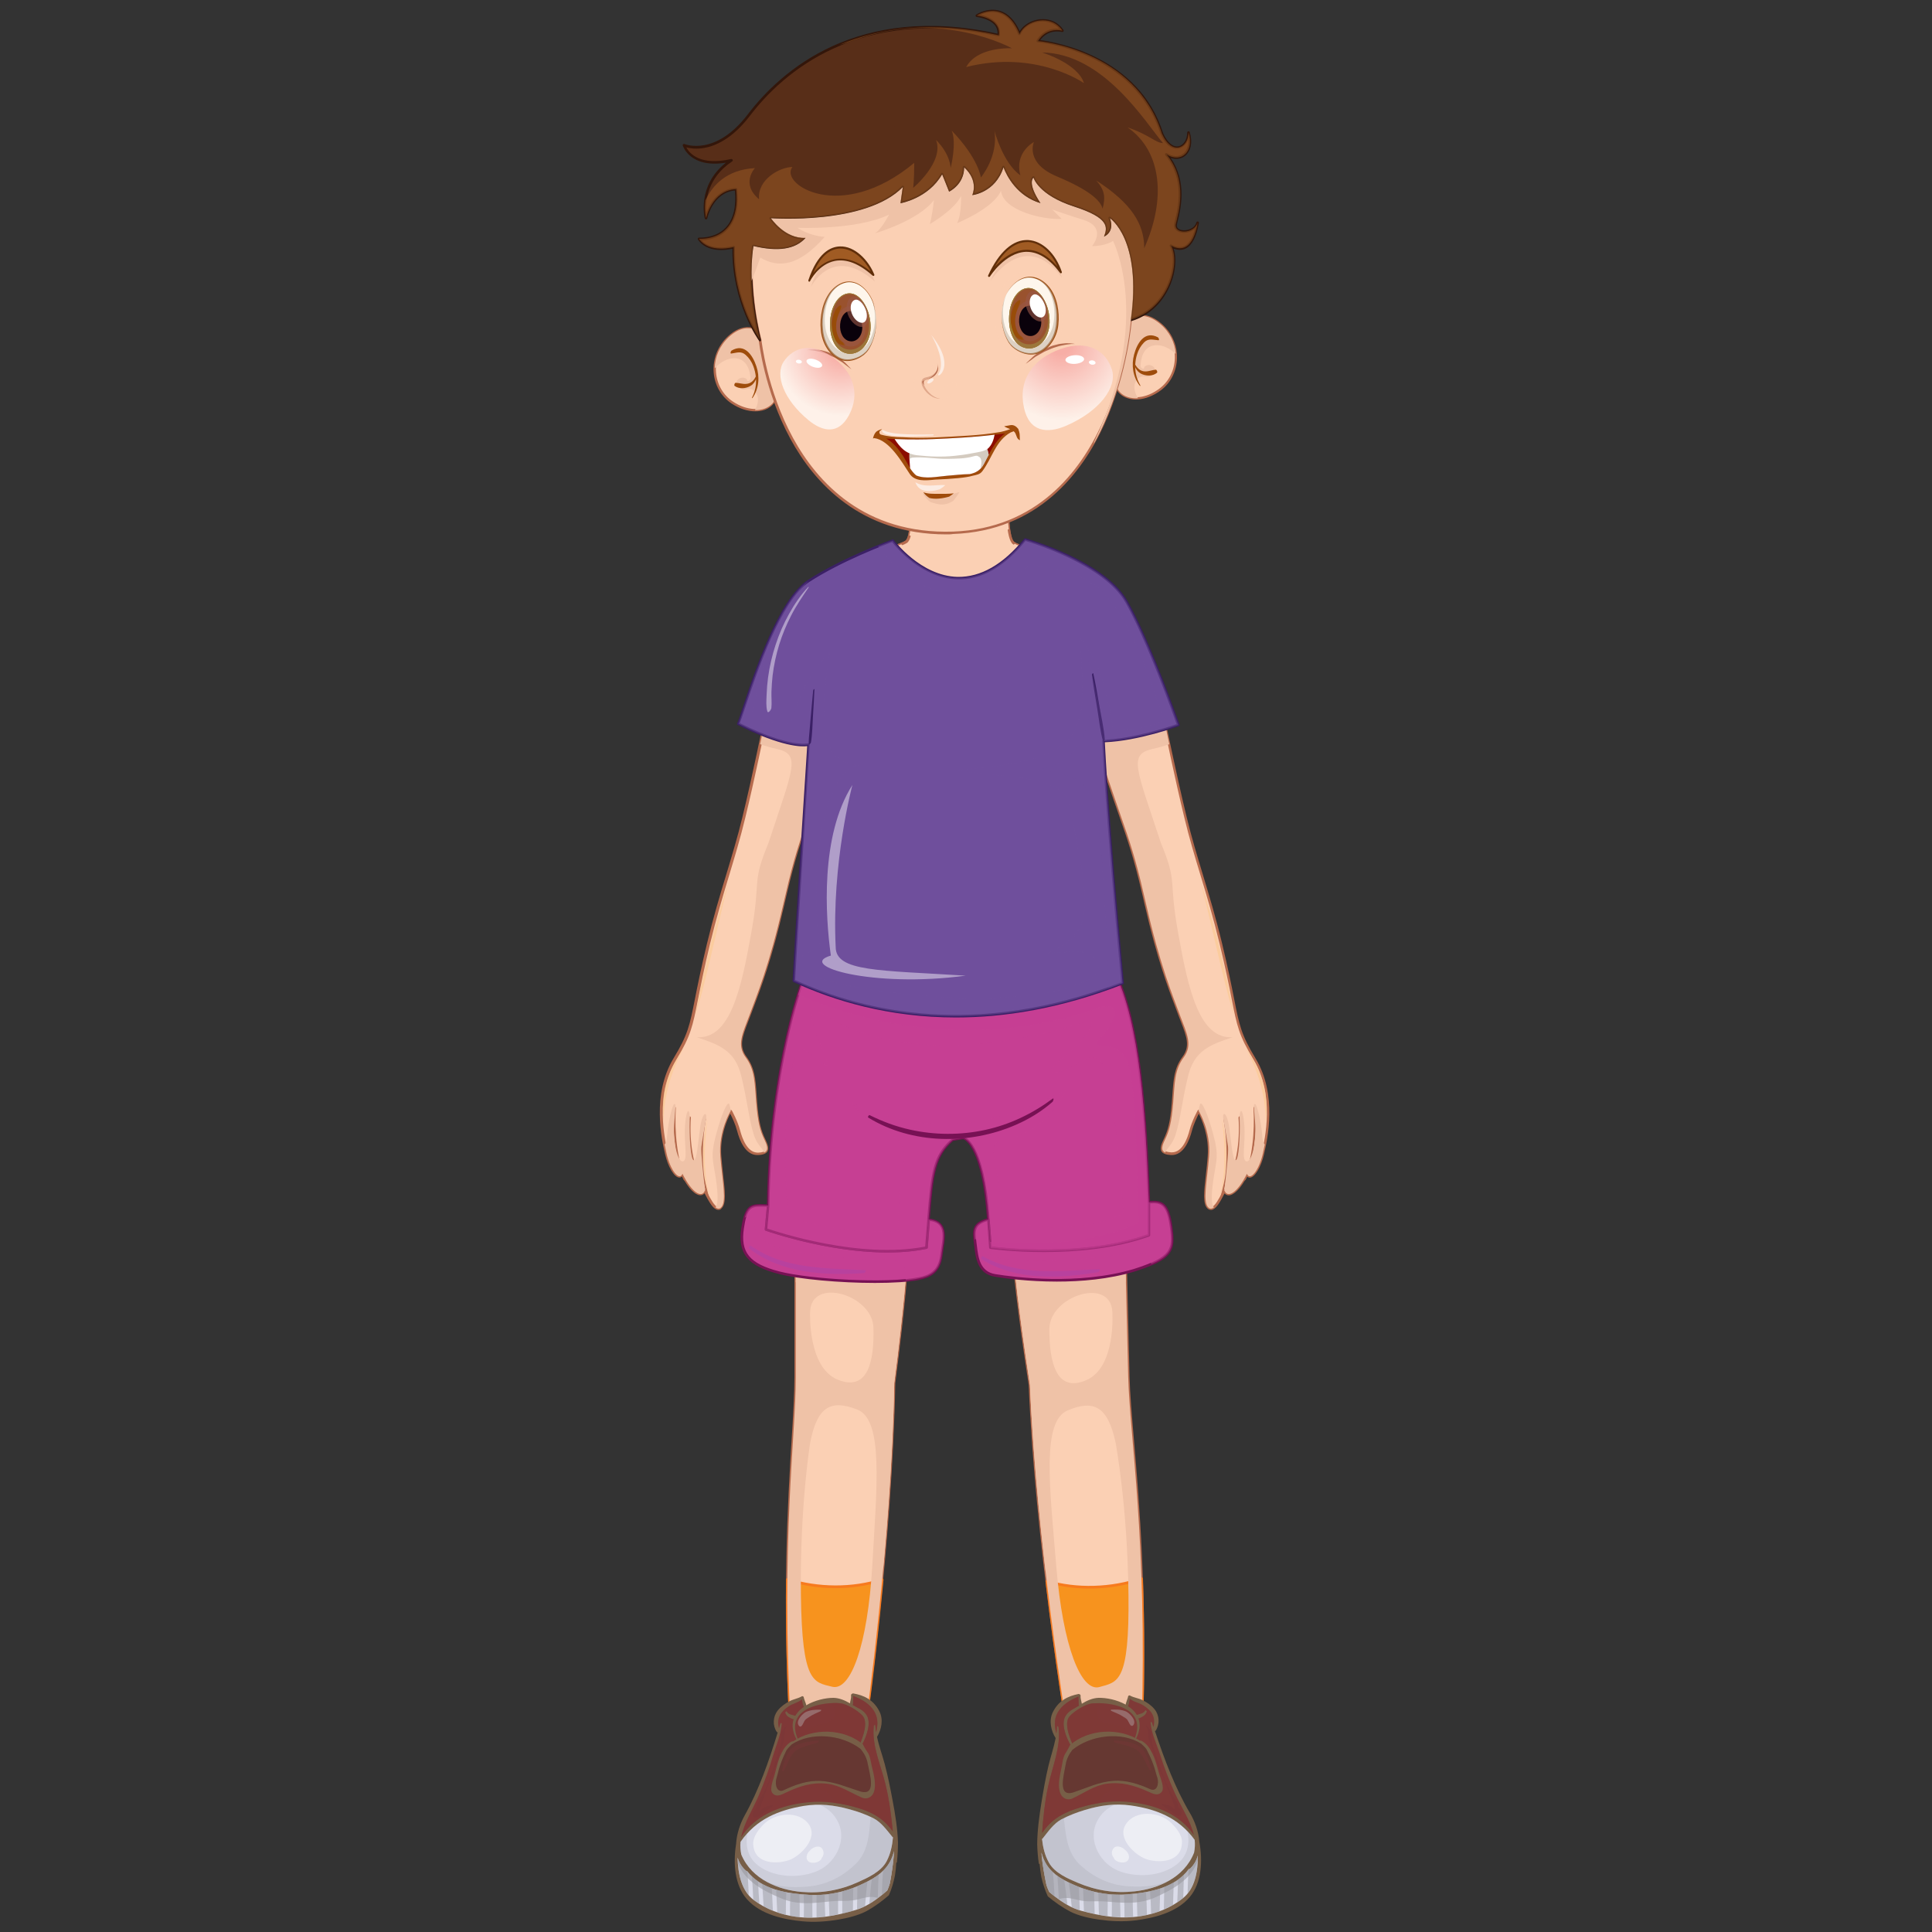 <?xml version="1.0" encoding="utf-8"?>
<!-- Generator: Adobe Illustrator 24.0.1, SVG Export Plug-In . SVG Version: 6.00 Build 0)  -->
<svg version="1.1" id="Capa_1" xmlns="http://www.w3.org/2000/svg" xmlns:xlink="http://www.w3.org/1999/xlink" x="0px" y="0px"
	 viewBox="0 0 200 200" style="enable-background:new 0 0 200 200;" xml:space="preserve">
<rect x="0" y="0" width="200" height="200" fill="#333333" stroke="none"/>
<style type="text/css">
	.st0{fill:#FBD0B4;}
	.st1{fill:#B56A4D;}
	.st2{fill:#F7931E;}
	.st3{fill:#F77A1E;}
	.st4{fill:#EFC2A7;}
	.st5{fill:none;}
	.st6{fill:#775E47;}
	.st7{fill:#7F3837;}
	.st8{opacity:0.7;fill:#7F3837;}
	.st9{fill:#DBDCE9;}
	.st10{fill:#663732;}
	.st11{opacity:0.2;fill:#663732;}
	.st12{opacity:0.4;fill:#7A3538;}
	.st13{opacity:0.4;fill:#BAB8BA;}
	.st14{opacity:0.5;fill:#9999A1;}
	.st15{opacity:0.2;fill:#9999A1;}
	.st16{opacity:0.5;fill:#FFFFFF;}
	.st17{opacity:0.6;fill:#9999A1;}
	.st18{fill:#775F47;}
	.st19{fill:#7F3937;}
	.st20{opacity:0.7;fill:#7F3937;}
	.st21{fill:#663832;}
	.st22{opacity:0.2;fill:#663832;}
	.st23{opacity:0.4;fill:#7A3537;}
	.st24{opacity:0.4;fill:#BAB8B9;}
	.st25{fill:#C63F93;}
	.st26{fill:#771154;}
	.st27{opacity:0.55;}
	.st28{opacity:0.55;fill:#C63F93;}
	.st29{opacity:0.2;fill:#864EC8;}
	.st30{opacity:0.6;fill:#FBC98F;}
	.st31{fill:#6F4F9C;}
	.st32{fill:#3B2066;}
	.st33{opacity:0.5;}
	.st34{opacity:0.5;fill:#6F4F9C;}
	.st35{opacity:0.45;fill:#FFFFFF;}
	.st36{fill:#9E4C0B;}
	.st37{opacity:0.6;fill:#FBD0B4;}
	.st38{fill:#FEF6EC;}
	.st39{fill:#9E5116;}
	.st40{fill:#BBAC9A;}
	.st41{fill:#984C08;}
	.st42{fill:#A0A427;}
	.st43{opacity:0.6;}
	.st44{fill:#9A5648;}
	.st45{fill:#0A010B;}
	.st46{fill:#FFFFFF;}
	.st47{opacity:0.7;fill:url(#SVGID_1_);}
	.st48{fill:#A05B23;}
	.st49{fill:#602E09;}
	.st50{opacity:0.7;fill:url(#SVGID_2_);}
	.st51{fill:#FCECE3;}
	.st52{fill:#A04C0B;}
	.st53{fill:#8C0C00;}
	.st54{opacity:0.6;fill:#B8A997;}
	.st55{fill:#582E18;}
	.st56{fill:#33160A;}
</style>
<g>
	<g>
		<g>
			<g>
				<path class="st0" d="M82.38,130.16c0,0,0,6.29,0,12.4c0,6.11-1.58,17.06-0.52,36.11l7.73-0.02c0,0,2.7-19.18,2.98-35.48
					c1.04-8.08,1.31-12.29,1.31-12.29L82.38,130.16z"/>
				<path class="st1" d="M81.86,178.81c-0.07,0-0.13-0.06-0.14-0.13c-0.75-13.52-0.17-23.14,0.22-29.5c0.17-2.71,0.3-4.85,0.3-6.63
					v-12.4c0-0.04,0.02-0.07,0.04-0.1c0.03-0.02,0.07-0.03,0.1-0.04l11.5,0.72c0.04,0,0.07,0.02,0.09,0.05
					c0.02,0.03,0.04,0.06,0.03,0.1c0,0.04-0.28,4.31-1.32,12.3c-0.28,16.1-2.95,35.29-2.98,35.48c-0.01,0.07-0.07,0.12-0.13,0.12
					L81.86,178.81C81.86,178.81,81.86,178.81,81.86,178.81z M82.51,130.31v12.26c0,1.78-0.13,3.93-0.3,6.64
					c-0.39,6.33-0.97,15.9-0.23,29.34l7.48-0.02c0.22-1.63,2.69-19.9,2.96-35.35c0.93-7.21,1.25-11.38,1.31-12.17L82.51,130.31z"/>
			</g>
			<g>
				<path class="st2" d="M81.5,163.51c-0.05,4.38,0.03,9.4,0.35,15.17l7.73-0.02c0,0,0.91-6.49,1.73-15.12
					C88.17,164.55,84.6,164.49,81.5,163.51z"/>
				<path class="st3" d="M81.86,178.81c-0.07,0-0.13-0.06-0.14-0.13c-0.29-5.22-0.41-10.19-0.35-15.18c0-0.04,0.02-0.08,0.06-0.11
					c0.03-0.02,0.08-0.03,0.12-0.02c3.15,0.99,6.7,1.01,9.73,0.03c0.04-0.01,0.09,0,0.13,0.02c0.04,0.03,0.05,0.07,0.05,0.12
					c-0.81,8.53-1.72,15.06-1.73,15.12c-0.01,0.07-0.07,0.12-0.13,0.12L81.86,178.81C81.86,178.81,81.86,178.81,81.86,178.81z
					 M81.64,163.69c-0.05,4.88,0.07,9.74,0.35,14.85l7.48-0.02c0.12-0.91,0.95-6.99,1.69-14.79
					C88.18,164.64,84.73,164.63,81.64,163.69z"/>
			</g>
			<path class="st1" d="M89.68,143.6c-0.45,0.09-0.9,0.23-1.36,0.27c-0.49,0.05-0.98,0.02-1.47-0.05c-0.97-0.16-1.86-0.61-2.55-1.31
				c-0.06-0.06-0.22,0.16-0.17,0.23c0.63,0.78,1.51,1.33,2.48,1.6c0.97,0.27,2.13,0.21,2.98-0.35
				C89.68,143.94,89.9,143.56,89.68,143.6z"/>
			<g>
				<path class="st4" d="M82.38,130.16c0,0,0,6.29,0,12.4c0,6.11-1.58,17.06-0.52,36.11l7.73-0.02c0,0,2.7-19.18,2.98-35.48
					c1.04-8.08,1.31-12.29,1.31-12.29L82.38,130.16z M83.86,135.82c0.09-3.68,6.47-1.8,6.56,1.62c0.09,3.41-0.54,6.65-3.68,5.39
					C83.59,141.57,83.86,135.82,83.86,135.82z M90.3,162.06c-0.48,8.27-2.24,13.03-4.16,12.55c-1.92-0.48-3.11-0.36-3.23-9.46
					c-0.12-9.22,0.96-15.81,0.96-15.81c0.72-3.71,2.11-4.5,4.86-3.43C91.48,146.98,90.77,153.8,90.3,162.06z"/>
			</g>
			<g>
				<path class="st5" d="M86.73,142.83c3.14,1.26,3.77-1.98,3.68-5.39c-0.09-3.41-6.47-5.3-6.56-1.62
					C83.86,135.82,83.59,141.57,86.73,142.83z"/>
				<path class="st5" d="M88.72,145.91c-2.76-1.08-4.15-0.29-4.86,3.43c0,0-1.08,6.59-0.96,15.81c0.12,9.1,1.32,8.99,3.23,9.46
					c1.92,0.48,3.68-4.28,4.16-12.55C90.77,153.8,91.48,146.98,88.72,145.91z"/>
				<path class="st4" d="M93.88,130.88l-11.5-0.72c0,0,0,1,0,2.58c1.96,0.24,4.89,0.58,7.47,0.85c2.41,0.33,2.04,3.99,1.93,7.22
					c-0.12,3.23-3.08,3.44-5.66,2.95c1.39,1.6,3.27,1.81,4.53,1.46c1.25-0.35,1,9.02,0.76,16.33c-0.01,0.33-0.01,0.64,0.01,0.94
					c0.55-5.98,1.04-12.87,1.15-19.32C93.61,135.1,93.88,130.88,93.88,130.88z"/>
			</g>
		</g>
		<g>
			<g>
				<path class="st6" d="M92.96,190.72c-0.05-1.45-0.29-2.92-0.55-4.3c-0.24-1.28-0.49-2.54-0.82-3.79c-0.25-0.94-0.6-1.87-0.8-2.83
					c0.47-0.77,0.68-1.81,0.23-2.67c-0.62-1.19-1.6-1.64-2.71-1.83c-0.03-0.01-0.05,0.01-0.08,0.03c-0.06,0.01-0.14,0.08-0.13,0.16
					c0.03,0.24-0.04,0.47-0.09,0.69c-0.01,0.05-0.02,0.1-0.02,0.15c-0.53-0.32-1.16-0.57-1.73-0.57c-0.81,0-1.92,0.25-2.8,0.77
					c-0.01-0.14-0.09-0.3-0.13-0.42c-0.03-0.1-0.07-0.19-0.1-0.29c-0.02-0.06-0.02-0.15-0.06-0.19c-0.01-0.01-0.02-0.01-0.03-0.01
					c-0.03-0.03-0.07-0.05-0.13-0.02c-0.41,0.24-0.88,0.29-1.3,0.52c-0.44,0.23-0.88,0.54-1.21,0.96c-0.49,0.63-0.54,1.54-0.09,2.21
					c0.03,0.04,0.06,0.05,0.1,0.04c-0.9,2.96-1.97,6-3.42,8.6c-0.47,0.84-0.83,1.91-0.89,2.96c-0.32,2-0.14,4.28,1.11,5.7
					c1.43,1.63,3.88,2.12,5.74,2.3c1.23,0.12,2.49,0.03,3.71-0.17c0.93-0.15,2.13-0.44,2.99-0.91c0.79-0.44,1.56-1,2.27-1.62
					c0.28-0.64,0.48-1.31,0.62-2.01c0.07-0.45,0.12-0.9,0.14-1.35c0.03-0.01,0.05-0.03,0.07-0.05
					C92.92,192.09,92.96,191.4,92.96,190.72z"/>
				<path class="st7" d="M78.61,185.71c0.53-1.27,1.01-2.59,1.4-3.92c0.32-1.08,0.83-2.19,0.91-3.34c0.01-0.11-0.11-0.1-0.14-0.01
					c-0.05,0.16-0.1,0.32-0.14,0.48c-0.29-1.11,0.2-1.74,1.01-2.29c0.43-0.29,0.98-0.37,1.37-0.72c0.01,0.07,0.02,0.14,0.03,0.2
					c0.02,0.13,0.07,0.44,0.17,0.58c-0.37,0.26-0.69,0.57-0.9,0.94c-0.01,0-0.01-0.01-0.01-0.01c-0.29-0.12-0.66-0.1-0.86-0.43
					c-0.05-0.09-0.18,0.04-0.15,0.13c0.09,0.23,0.23,0.38,0.42,0.47c0.11,0.06,0.29,0.17,0.44,0.18c-0.2,0.59-0.14,1.3,0.32,2.15
					c0.03,0.06,0.13-0.03,0.11-0.09c-1.4-3.27,2.68-3.87,4.37-3.71c0.65,0.06,1.78,0.71,2.3,1.26c0.63,0.66,0.09,2.13-0.19,2.82
					c-0.08,0.19,0.15,0.25,0.23,0.1c0.38-0.74,0.93-2.13,0.4-2.97c-0.37-0.57-0.91-0.71-1.42-1.03c0,0,0,0,0,0
					c0.06-0.16,0.02-0.39,0.04-0.56c0.01-0.12,0.01-0.25,0-0.37c0.73,0.29,1.44,0.63,1.98,1.31c0.59,0.74,0.61,1.58,0.39,2.43
					c-0.04-0.22-0.06-0.45-0.08-0.68c-0.01-0.12-0.15-0.05-0.16,0.03c-0.23,2.05,0.76,4.15,1.22,6.09c0.38,1.62,0.59,3.21,0.74,4.83
					c-1.04-1.48-2.4-2.1-3.97-2.53c-1.87-0.51-3.62-0.68-5.52-0.39c-2.31,0.36-4.74,1.28-6.2,3.53
					C77.02,188.67,77.99,187.21,78.61,185.71z"/>
				<path class="st8" d="M91.68,184.75c-0.46-1.94-1.45-4.04-1.22-6.09c0.01-0.09,0.15-0.15,0.16-0.03
					c0.01,0.23,0.04,0.45,0.08,0.68c0.23-0.86,0.21-1.69-0.39-2.43c-0.54-0.68-1.25-1.02-1.98-1.31c0.01,0.12,0.01,0.24,0,0.37
					c-0.02,0.18,0.02,0.4-0.04,0.56c0,0,0,0,0,0c0.51,0.32,1.05,0.46,1.42,1.03c0.53,0.83-0.03,2.23-0.4,2.97
					c-0.07,0.15-0.3,0.09-0.23-0.1c0.28-0.69,0.82-2.16,0.19-2.82c-0.52-0.54-1.65-1.2-2.3-1.26c-0.3-0.03-0.66-0.03-1.06,0
					c0.36,0.25,0.66,0.7,0.49,1.21c-0.26,0.8-0.93,0.88-1.55,0.99c-0.79,0.14-1.4,0.39-1.93,1.07c0.01,0.04,0.01,0.08,0,0.14
					c-0.11,0.37-0.73,5.21-0.65,5.21c1.04,0.01,2.09-0.03,3.08,0.45c0.51,0.25,0.82,0.7,0.96,1.23c0.71,0.09,1.42,0.23,2.15,0.43
					c1.57,0.43,2.93,1.05,3.97,2.53C92.28,187.96,92.07,186.37,91.68,184.75z"/>
				<path class="st9" d="M76.66,190.67c1.64-2.39,4-3.29,6.52-3.72c1.62-0.27,3.18-0.09,4.77,0.35c0.84,0.23,1.67,0.52,2.46,0.92
					c0.81,0.42,1.36,1.2,1.97,1.94c0.02,0.02,0.04,0.03,0.06,0.04c-0.08,0.88-0.25,1.7-0.66,2.48c-0.58,1.09-1.97,1.71-2.92,2.14
					c-1.91,0.87-3.84,1.2-5.87,1.03c-2.35-0.2-5.15-1.25-6.25-3.86C76.64,191.54,76.62,191.1,76.66,190.67z"/>
				<path class="st9" d="M88.59,197.72c-2.11,0.62-4.04,0.99-6.22,0.7c-1.5-0.2-3.07-0.76-4.36-1.74c-1.24-0.95-1.62-2.66-1.65-4.37
					c0.16,0.52,0.44,0.99,0.88,1.36c0.03,0.02,0.06,0.02,0.09,0.01c1.46,1.94,4.16,2.35,6.44,2.48c2.27,0.13,4.5-0.49,6.55-1.67
					c1.19-0.69,1.94-1.6,2.23-2.87c-0.04,0.83-0.15,1.65-0.28,2.47c-0.05,0.3-0.1,0.61-0.16,0.9c-0.07,0.24-0.16,0.48-0.26,0.71
					c-0.17,0.15-0.35,0.3-0.53,0.45C90.47,196.83,89.58,197.43,88.59,197.72z"/>
				<path class="st6" d="M90.16,182.42c-0.06-0.33-0.14-0.61-0.25-0.86c-0.2-0.33-0.43-0.64-0.58-0.99
					c-1.97-1.65-5.17-1.73-7.25-0.29c-0.02-0.02-0.04-0.03-0.07-0.02c-0.32,0.12-0.58,0.39-0.8,0.69c-0.14,0.19-0.24,0.43-0.36,0.64
					c-0.05,0.09-0.09,0.18-0.13,0.28c-0.01,0.02-0.02,0.03-0.02,0.05c-0.23,0.61-0.36,1.23-0.53,1.87
					c-0.11,0.39-0.54,1.44-0.21,1.83c0.4,0.47,0.93,0.17,1.39-0.05c1.42-0.68,2.75-1.1,4.29-0.92c1.29,0.15,2.39,0.92,3.59,1.44
					c0.45,0.2,1.01,0.01,1.22-0.54C90.8,184.58,90.33,183.36,90.16,182.42z"/>
				<path class="st10" d="M89.04,185.44c-1.4-0.44-2.64-1.01-4.12-1.08c-1.3-0.07-2.59,0.38-3.78,0.95
					c-0.7,0.34-0.95-0.54-0.77-1.19c0.05-0.17,0.1-0.33,0.14-0.5c0.22-0.94,0.52-1.65,0.9-2.43c0.16-0.24,0.36-0.41,0.55-0.61
					c2.02-1.34,5.2-1.02,7.14,0.48c0.34,0.45,0.6,0.84,0.73,1.54C90.02,183.63,90.79,185.98,89.04,185.44z"/>
				<path class="st11" d="M89.83,182.6c-0.13-0.7-0.39-1.08-0.73-1.54c-0.85-0.66-1.94-1.09-3.07-1.25c0.27,0.12,0.54,0.28,0.8,0.51
					c0.72,0.62,1.07,2.4,0.08,2.95c-0.32,0.17-0.69-0.03-1.01-0.05c-0.64-0.05-1.28-0.03-1.92,0.09c-0.87,0.17-1.71,0.44-2.56,0.72
					c-0.36,0.12-0.74,0.2-1.05,0.15c-0.15,0.64,0.1,1.47,0.78,1.14c1.19-0.58,2.49-1.02,3.78-0.95c1.48,0.07,2.72,0.65,4.12,1.08
					C90.79,185.98,90.02,183.63,89.83,182.6z"/>
			</g>
			<path class="st12" d="M84.68,180.18c-0.82,0.08-1.83,0.17-2.56,0.68c-0.65,0.46-0.96,1.54-1.15,2.37
				c-0.03,0.15,0.11,0.17,0.17,0.07c0.45-0.77,0.65-1.75,1.42-2.18c0.65-0.36,1.42-0.52,2.11-0.73
				C84.76,180.35,84.79,180.17,84.68,180.18z"/>
			<path class="st13" d="M84.96,176.99c-0.52-0.02-1.01,0.01-1.51,0.22c-0.35,0.15-1.18,0.99-0.72,1.47
				c0.08,0.09,0.21,0.06,0.28-0.04c0.12-0.16,0.18-0.34,0.28-0.51c0.1-0.17,0.32-0.28,0.46-0.38c0.37-0.26,0.79-0.42,1.19-0.61
				C84.99,177.12,85.05,176.99,84.96,176.99z"/>
			<g>
				<path class="st14" d="M84.53,196.16c-0.01,0.78,0,1.55,0,2.33c0.3-0.02,0.6-0.04,0.9-0.08c-0.01-0.46-0.04-0.92-0.05-1.38
					c0-0.31-0.01-0.61-0.01-0.92C85.09,196.14,84.81,196.16,84.53,196.16z"/>
				<path class="st14" d="M77.98,196.65c0.01,0.01,0.02,0.02,0.03,0.03c0.19,0.15,0.39,0.28,0.6,0.41
					c-0.05-0.78-0.11-1.56-0.14-2.34c-0.22-0.15-0.43-0.32-0.63-0.51C77.9,195.04,77.94,195.84,77.98,196.65z"/>
				<path class="st14" d="M77.37,193.72c-0.01-0.01-0.03-0.03-0.04-0.04c-0.03,0.01-0.06,0.01-0.09-0.01
					c-0.44-0.37-0.72-0.84-0.88-1.36c0.03,1.46,0.31,2.91,1.15,3.9C77.48,195.37,77.43,194.54,77.37,193.72z"/>
				<path class="st14" d="M79.05,197.35c0.31,0.17,0.63,0.32,0.96,0.45c-0.04-0.77-0.08-1.55-0.11-2.32
					c-0.35-0.13-0.67-0.28-0.99-0.46C78.96,195.79,79.01,196.57,79.05,197.35z"/>
				<path class="st14" d="M80.35,195.62c0.03,0.78,0.08,1.57,0.11,2.35c0.29,0.1,0.59,0.19,0.89,0.26
					c-0.01-0.78,0.01-1.57,0.05-2.35C81.05,195.81,80.69,195.72,80.35,195.62z"/>
				<path class="st14" d="M82.76,196.07c-0.31-0.03-0.62-0.07-0.93-0.12c-0.04,0.79-0.06,1.58-0.05,2.37
					c0.2,0.04,0.39,0.07,0.59,0.1c0.14,0.02,0.27,0.03,0.41,0.04C82.79,197.66,82.79,196.87,82.76,196.07z"/>
				<path class="st14" d="M84.1,196.16c-0.11,0-0.22,0-0.33-0.01c-0.19-0.01-0.38-0.02-0.57-0.04c0.03,0.79,0.03,1.59,0.01,2.38
					c0.3,0.02,0.59,0.02,0.89,0.01C84.09,197.73,84.09,196.94,84.1,196.16z"/>
				<path class="st14" d="M85.8,196.06c0,0.4,0.01,0.79,0.02,1.19c0.02,0.37,0.04,0.73,0.04,1.1c0.3-0.05,0.6-0.1,0.9-0.16v-2.3
					C86.44,195.96,86.12,196.02,85.8,196.06z"/>
				<path class="st14" d="M87.19,195.79v2.31c0.36-0.09,0.73-0.18,1.1-0.29c0.02-0.79,0.02-1.59,0.04-2.38
					C87.95,195.56,87.58,195.68,87.19,195.79z"/>
				<path class="st14" d="M88.76,195.24c-0.03,0.81-0.02,1.62-0.04,2.43c0.28-0.09,0.56-0.21,0.83-0.35
					c0.07-0.86,0.14-1.71,0.25-2.56C89.45,194.94,89.11,195.1,88.76,195.24z"/>
				<path class="st14" d="M90.32,194.48c-0.02,0.01-0.05,0.02-0.07,0.04c-0.12,0.85-0.19,1.7-0.26,2.56
					c0.3-0.18,0.59-0.38,0.88-0.59c0.02-0.82,0.04-1.63,0.1-2.44C90.77,194.2,90.55,194.35,90.32,194.48z"/>
				<path class="st14" d="M91.42,193.65c-0.08,0.83-0.11,1.67-0.13,2.5c0.01-0.01,0.01-0.01,0.02-0.01c0.18-0.15,0.36-0.3,0.53-0.45
					c0.1-0.23,0.19-0.47,0.26-0.71c0.07-0.29,0.11-0.6,0.16-0.9c0.14-0.82,0.25-1.64,0.28-2.47
					C92.36,192.43,91.98,193.1,91.42,193.65z"/>
			</g>
			<path class="st15" d="M92.38,190.16c-0.61-0.74-1.16-1.52-1.97-1.94c-0.79-0.41-1.62-0.69-2.46-0.92
				c-1.05-0.29-2.08-0.47-3.13-0.48c0.56,0.23,1.07,0.58,1.46,1.06c1.76,2.12,0.36,4.89-1.59,5.77c-1.8,0.81-4.47,0.77-6.15-0.49
				c-1.06-0.79-1.43-1.98-1.16-3.41c-0.26,0.28-0.5,0.58-0.73,0.92c-0.04,0.44-0.02,0.88,0.09,1.33c1.1,2.61,3.89,3.66,6.25,3.86
				c2.03,0.17,3.96-0.16,5.87-1.03c0.95-0.43,2.34-1.05,2.92-2.14c0.41-0.77,0.57-1.59,0.66-2.48
				C92.42,190.2,92.4,190.18,92.38,190.16z"/>
			<path class="st15" d="M92.38,190.16c-0.61-0.74-1.16-1.52-1.97-1.94c-0.09-0.05-0.18-0.09-0.28-0.13
				c-0.17,1.81-0.23,3.6-1.58,4.89c-1.45,1.4-3.13,2.17-4.99,2.32c-1.62,0.13-3.2,0.09-4.63-0.77c1.23,0.8,2.72,1.19,4.06,1.3
				c2.03,0.17,3.96-0.16,5.87-1.03c0.95-0.43,2.34-1.05,2.92-2.14c0.41-0.77,0.57-1.59,0.66-2.48
				C92.42,190.2,92.4,190.18,92.38,190.16z"/>
			<path class="st12" d="M81.36,178.74c-0.13,0.13-0.54,0.49-0.5,0.78c0.12,1.08-0.44,2.27-0.74,3.28
				c-0.36,1.19-0.84,2.49-1.48,3.49c-0.19,0.3-0.36,0.61-0.42,0.96c-0.08,0.12-0.19,0.21-0.24,0.35c-0.09,0.24-0.09,0.46,0.15,0.54
				c0.23,0.08,0.58-0.19,0.76-0.33c0.36-0.28,0.72-0.56,1.09-0.83c0.04-0.03,0.05-0.13-0.01-0.12c-0.44,0.07-0.83,0.16-1.19,0.5
				c-0.04,0.03-0.08,0.06-0.12,0.09c-0.01-0.01-0.01-0.03-0.02-0.04c-0.12-0.11,1.54-4.2,1.66-4.59c0.27-0.86,0.53-1.69,0.83-2.54
				c0.17-0.47-0.04-1.03,0.28-1.51C81.43,178.74,81.38,178.71,81.36,178.74z"/>
			<path class="st16" d="M83.74,188.87c-1.04-1.5-3.54-1.2-4.68-0.03c-0.46,0.47-1.11,1.23-1.09,2.03c0.06,2.2,2.61,2.13,3.84,1.64
				C82.87,192.07,84.73,190.31,83.74,188.87z"/>
			<path class="st16" d="M85.15,191.43c-0.21-0.37-0.63-0.31-0.93-0.16c-0.14,0.07-0.27,0.17-0.37,0.29
				c-0.17,0.14-0.31,0.35-0.34,0.59c-0.07,0.43,0.22,0.66,0.54,0.68c0.03,0,0.05,0,0.08,0c0.33,0.03,0.72-0.13,0.88-0.36
				c0.03-0.04,0.04-0.09,0.05-0.13C85.26,192.1,85.34,191.78,85.15,191.43z"/>
			<path class="st17" d="M80.75,196.47c1.84,0.8,3.44,0.54,5.35,0.35c0.95-0.1,1.86,0.05,2.8-0.22c0.54-0.15,1.09-0.29,1.65-0.2
				c0.12,0.02,0.23,0.05,0.34,0.08c0.14-0.11,0.29-0.22,0.43-0.33c0.18-0.15,0.36-0.3,0.53-0.45c0.1-0.23,0.19-0.47,0.26-0.71
				c0.07-0.29,0.11-0.6,0.16-0.9c0.14-0.82,0.25-1.64,0.28-2.47c-0.29,1.28-1.04,2.19-2.23,2.87c-2.05,1.18-4.28,1.8-6.55,1.67
				c-2.28-0.13-4.97-0.54-6.44-2.48c-0.03,0.01-0.06,0.01-0.09-0.01c-0.44-0.37-0.72-0.84-0.88-1.36c0,0.17,0.01,0.34,0.02,0.51
				C77.06,194.79,79.23,195.81,80.75,196.47z"/>
		</g>
	</g>
	<g>
		<g>
			<g>
				<path class="st0" d="M116.49,130.11c0,0,0.15,6.29,0.3,12.4c0.15,6.11,1.99,17.02,1.39,36.09l-7.73,0.17
					c0,0-3.16-19.11-3.83-35.4c-1.24-8.05-1.61-12.26-1.61-12.26L116.49,130.11z"/>
				<path class="st1" d="M110.45,178.9c-0.07,0-0.12-0.05-0.13-0.11c-0.03-0.19-3.17-19.31-3.83-35.42
					c-1.22-7.95-1.61-12.21-1.61-12.25c0-0.04,0.01-0.07,0.03-0.1c0.02-0.03,0.06-0.05,0.09-0.05l11.48-1c0.04,0,0.07,0.01,0.1,0.03
					c0.03,0.02,0.04,0.06,0.05,0.1l0.3,12.4c0.04,1.77,0.23,3.91,0.46,6.62c0.54,6.35,1.36,15.94,0.94,29.48
					c0,0.07-0.06,0.13-0.13,0.13L110.45,178.9C110.46,178.9,110.46,178.9,110.45,178.9z M105.16,131.23
					c0.07,0.78,0.5,4.94,1.6,12.11c0.64,15.45,3.55,33.66,3.81,35.28l7.48-0.16c0.42-13.46-0.4-23-0.94-29.32
					c-0.23-2.71-0.41-4.85-0.46-6.63l-0.3-12.25L105.16,131.23z"/>
			</g>
			<g>
				<path class="st2" d="M118.17,163.42c0.15,4.37,0.19,9.4,0.01,15.17l-7.73,0.17c0,0-1.07-6.46-2.09-15.07
					C111.53,164.63,115.09,164.48,118.17,163.42z"/>
				<path class="st3" d="M110.45,178.9c-0.07,0-0.12-0.05-0.13-0.11c-0.01-0.07-1.08-6.57-2.09-15.08
					c-0.01-0.04,0.01-0.09,0.05-0.12c0.03-0.03,0.08-0.04,0.13-0.03c3.05,0.9,6.6,0.8,9.73-0.27c0.04-0.01,0.09-0.01,0.12,0.02
					c0.04,0.02,0.06,0.06,0.06,0.11c0.17,5,0.18,9.96,0.01,15.18c0,0.07-0.06,0.13-0.13,0.13L110.45,178.9
					C110.46,178.9,110.46,178.9,110.45,178.9z M108.52,163.88c0.93,7.79,1.9,13.84,2.05,14.75l7.48-0.16
					c0.16-5.1,0.15-9.97-0.01-14.85C114.97,164.62,111.52,164.72,108.52,163.88z"/>
			</g>
			<path class="st1" d="M109.52,143.72c0.45,0.08,0.91,0.2,1.37,0.24c0.49,0.04,0.99,0,1.46-0.09c0.97-0.18,1.85-0.65,2.52-1.37
				c0.06-0.06,0.22,0.16,0.17,0.23c-0.61,0.8-1.48,1.37-2.44,1.66c-0.97,0.29-2.12,0.26-2.99-0.28
				C109.53,144.06,109.29,143.68,109.52,143.72z"/>
			<g>
				<path class="st4" d="M105.01,131.11c0,0,0.37,4.21,1.61,12.26c0.67,16.29,3.83,35.4,3.83,35.4l7.73-0.17
					c0.6-19.07-1.24-29.98-1.39-36.09c-0.15-6.11-0.3-12.4-0.3-12.4L105.01,131.11z M112.44,142.88c-3.11,1.33-3.82-1.89-3.81-5.3
					c0.01-3.42,6.34-5.46,6.52-1.77C115.15,135.81,115.56,141.55,112.44,142.88z M110.53,146c2.73-1.14,4.14-0.39,4.95,3.31
					c0,0,1.24,6.56,1.34,15.79c0.1,9.11-1.1,9.01-3.01,9.54c-1.9,0.53-3.78-4.19-4.46-12.44C108.67,153.94,107.8,147.15,110.53,146z
					"/>
			</g>
			<g>
				<path class="st5" d="M112.44,142.88c-3.11,1.33-3.82-1.89-3.81-5.3c0.01-3.42,6.34-5.46,6.52-1.77
					C115.15,135.81,115.56,141.55,112.44,142.88z"/>
				<path class="st5" d="M110.53,146c2.73-1.14,4.14-0.39,4.95,3.31c0,0,1.24,6.56,1.34,15.79c0.1,9.11-1.1,9.01-3.01,9.54
					c-1.9,0.53-3.78-4.19-4.46-12.44C108.67,153.94,107.8,147.15,110.53,146z"/>
				<path class="st4" d="M105.01,131.11l11.48-1c0,0,0.02,1,0.06,2.58c-1.96,0.29-4.87,0.7-7.45,1.03
					c-2.41,0.39-1.94,4.04-1.75,7.27c0.19,3.23,3.16,3.36,5.73,2.81c-1.35,1.64-3.23,1.89-4.49,1.57
					c-1.26-0.32-0.78,9.04-0.37,16.34c0.02,0.33,0.02,0.64,0.02,0.94c-0.69-5.97-1.35-12.84-1.62-19.28
					C105.38,135.31,105.01,131.11,105.01,131.11z"/>
			</g>
		</g>
		<g>
			<g>
				<path class="st18" d="M107.37,190.91c0.01-1.45,0.22-2.93,0.44-4.32c0.21-1.28,0.43-2.56,0.73-3.81
					c0.23-0.95,0.55-1.88,0.74-2.85c-0.48-0.76-0.72-1.8-0.3-2.67c0.59-1.2,1.56-1.68,2.67-1.9c0.03-0.01,0.05,0.01,0.08,0.02
					c0.06,0.01,0.14,0.08,0.13,0.15c-0.02,0.24,0.05,0.46,0.1,0.69c0.01,0.05,0.02,0.1,0.03,0.15c0.52-0.33,1.14-0.59,1.72-0.61
					c0.81-0.02,1.93,0.2,2.82,0.7c0.01-0.14,0.09-0.3,0.12-0.42c0.03-0.1,0.07-0.19,0.1-0.29c0.02-0.06,0.02-0.15,0.06-0.2
					c0.01-0.01,0.02-0.01,0.03-0.01c0.03-0.03,0.07-0.05,0.13-0.02c0.41,0.23,0.89,0.27,1.31,0.48c0.44,0.22,0.89,0.52,1.23,0.93
					c0.51,0.62,0.57,1.52,0.14,2.21c-0.03,0.04-0.06,0.05-0.09,0.05c0.97,2.94,2.11,5.95,3.63,8.51c0.49,0.82,0.88,1.89,0.96,2.93
					c0.37,1.99,0.25,4.27-0.97,5.73c-1.39,1.66-3.82,2.21-5.68,2.44c-1.23,0.15-2.48,0.09-3.71-0.08c-0.94-0.13-2.14-0.39-3.01-0.84
					c-0.8-0.42-1.58-0.96-2.31-1.57c-0.29-0.63-0.51-1.3-0.67-1.99c-0.08-0.44-0.14-0.89-0.18-1.35c-0.03-0.01-0.05-0.03-0.08-0.05
					C107.44,192.27,107.39,191.59,107.37,190.91z"/>
				<path class="st19" d="M121.59,185.55c-0.56-1.25-1.07-2.56-1.49-3.89c-0.34-1.07-0.89-2.17-0.99-3.32
					c-0.01-0.11,0.11-0.1,0.14-0.02c0.05,0.16,0.1,0.32,0.16,0.47c0.26-1.12-0.24-1.74-1.07-2.26c-0.44-0.28-0.99-0.34-1.39-0.69
					c-0.01,0.07-0.02,0.14-0.03,0.2c-0.02,0.13-0.06,0.44-0.15,0.58c0.38,0.25,0.7,0.55,0.92,0.92c0.01,0,0.01-0.01,0.01-0.01
					c0.29-0.13,0.66-0.12,0.85-0.45c0.05-0.09,0.18,0.04,0.15,0.13c-0.08,0.24-0.22,0.38-0.41,0.48c-0.11,0.06-0.29,0.18-0.44,0.2
					c0.21,0.58,0.17,1.3-0.27,2.15c-0.03,0.06-0.14-0.03-0.11-0.09c1.32-3.3-2.77-3.8-4.46-3.6c-0.65,0.08-1.76,0.76-2.27,1.31
					c-0.61,0.68-0.04,2.13,0.26,2.81c0.08,0.19-0.15,0.25-0.22,0.11c-0.39-0.73-0.99-2.11-0.47-2.95c0.35-0.58,0.89-0.73,1.39-1.07
					c0,0,0,0,0,0c-0.06-0.16-0.03-0.38-0.05-0.56c-0.01-0.12-0.02-0.25-0.01-0.37c-0.72,0.31-1.42,0.67-1.95,1.36
					c-0.58,0.75-0.57,1.59-0.33,2.44c0.03-0.23,0.05-0.45,0.06-0.68c0-0.12,0.14-0.05,0.16,0.03c0.28,2.05-0.66,4.17-1.07,6.12
					c-0.35,1.63-0.52,3.22-0.62,4.84c1.01-1.51,2.35-2.16,3.91-2.63c1.85-0.56,3.6-0.77,5.51-0.52c2.32,0.31,4.77,1.17,6.28,3.38
					C123.25,188.47,122.25,187.03,121.59,185.55z"/>
				<path class="st20" d="M108.5,184.9c0.41-1.95,1.35-4.07,1.07-6.12c-0.01-0.08-0.15-0.15-0.16-0.03
					c-0.01,0.23-0.03,0.45-0.06,0.68c-0.25-0.85-0.25-1.69,0.33-2.44c0.53-0.69,1.23-1.05,1.95-1.36c-0.01,0.12,0,0.24,0.01,0.37
					c0.02,0.18-0.01,0.4,0.05,0.56c0,0,0,0,0,0c-0.5,0.33-1.04,0.48-1.39,1.07c-0.51,0.84,0.08,2.23,0.47,2.95
					c0.08,0.15,0.3,0.08,0.22-0.11c-0.29-0.69-0.87-2.14-0.26-2.81c0.5-0.56,1.62-1.24,2.27-1.31c0.29-0.03,0.66-0.05,1.06-0.03
					c-0.35,0.25-0.64,0.71-0.46,1.23c0.28,0.79,0.95,0.86,1.58,0.95c0.79,0.12,1.41,0.35,1.96,1.03c-0.01,0.04-0.01,0.08,0.01,0.14
					c0.12,0.37,0.85,5.19,0.77,5.19c-1.04,0.04-2.09,0.02-3.07,0.52c-0.5,0.26-0.8,0.72-0.93,1.25c-0.71,0.11-1.42,0.27-2.14,0.49
					c-1.56,0.47-2.91,1.12-3.91,2.63C107.99,188.13,108.16,186.53,108.5,184.9z"/>
				<path class="st9" d="M123.67,190.46c-1.7-2.35-4.08-3.2-6.61-3.56c-1.63-0.23-3.18-0.01-4.76,0.47
					c-0.83,0.25-1.65,0.56-2.44,0.98c-0.8,0.44-1.33,1.23-1.93,1.98c-0.02,0.02-0.04,0.03-0.06,0.04c0.1,0.88,0.29,1.7,0.72,2.46
					c0.6,1.08,2.01,1.66,2.97,2.07c1.93,0.82,3.87,1.11,5.9,0.89c2.35-0.25,5.12-1.37,6.15-4.01
					C123.7,191.34,123.72,190.89,123.67,190.46z"/>
				<path class="st9" d="M111.91,197.8c2.12,0.57,4.07,0.9,6.24,0.55c1.5-0.24,3.05-0.83,4.31-1.85c1.22-0.98,1.55-2.7,1.54-4.41
					c-0.15,0.52-0.41,1-0.84,1.38c-0.03,0.02-0.06,0.02-0.09,0.01c-1.42,1.97-4.1,2.45-6.38,2.63c-2.27,0.18-4.51-0.38-6.59-1.51
					c-1.21-0.66-1.97-1.55-2.29-2.82c0.06,0.83,0.19,1.64,0.34,2.46c0.06,0.3,0.11,0.61,0.18,0.9c0.08,0.24,0.17,0.48,0.28,0.71
					c0.17,0.15,0.35,0.29,0.54,0.44C110.01,196.95,110.91,197.53,111.91,197.8z"/>
				<path class="st18" d="M109.97,182.54c0.05-0.33,0.12-0.61,0.23-0.87c0.19-0.34,0.41-0.65,0.56-1.01
					c1.93-1.7,5.13-1.85,7.25-0.46c0.02-0.02,0.04-0.03,0.07-0.02c0.32,0.12,0.59,0.37,0.82,0.67c0.14,0.18,0.25,0.42,0.37,0.63
					c0.05,0.09,0.1,0.18,0.13,0.28c0.01,0.02,0.02,0.03,0.03,0.05c0.25,0.61,0.39,1.23,0.58,1.86c0.12,0.39,0.57,1.43,0.25,1.82
					c-0.39,0.48-0.92,0.19-1.39-0.02c-1.44-0.65-2.77-1.03-4.31-0.82c-1.29,0.18-2.37,0.98-3.55,1.53
					c-0.45,0.21-1.01,0.03-1.23-0.51C109.39,184.71,109.82,183.49,109.97,182.54z"/>
				<path class="st21" d="M111.16,185.53c1.39-0.47,2.61-1.07,4.09-1.18c1.29-0.1,2.6,0.31,3.81,0.86c0.71,0.32,0.94-0.57,0.74-1.21
					c-0.05-0.17-0.11-0.33-0.15-0.5c-0.24-0.93-0.56-1.63-0.96-2.41c-0.16-0.24-0.37-0.4-0.56-0.59c-2.05-1.29-5.23-0.89-7.12,0.65
					c-0.33,0.46-0.58,0.86-0.7,1.56C110.14,183.75,109.43,186.12,111.16,185.53z"/>
				<path class="st22" d="M110.31,182.71c0.12-0.7,0.36-1.09,0.7-1.56c0.83-0.68,1.92-1.14,3.04-1.33
					c-0.27,0.13-0.53,0.29-0.78,0.52c-0.7,0.63-1.01,2.43,0,2.95c0.32,0.17,0.69-0.05,1.01-0.08c0.64-0.06,1.28-0.06,1.92,0.05
					c0.88,0.15,1.72,0.4,2.58,0.66c0.36,0.11,0.75,0.18,1.05,0.12c0.17,0.64-0.06,1.47-0.75,1.16c-1.21-0.55-2.51-0.96-3.81-0.86
					c-1.48,0.11-2.7,0.71-4.09,1.18C109.43,186.12,110.14,183.75,110.31,182.71z"/>
			</g>
			<path class="st23" d="M115.39,180.17c0.82,0.06,1.83,0.12,2.57,0.62c0.67,0.44,1,1.52,1.2,2.34c0.04,0.15-0.1,0.18-0.17,0.07
				c-0.47-0.76-0.7-1.74-1.47-2.14c-0.66-0.35-1.43-0.48-2.13-0.68C115.32,180.34,115.28,180.16,115.39,180.17z"/>
			<path class="st24" d="M115.03,176.98c0.52-0.03,1.01-0.02,1.51,0.18c0.35,0.14,1.2,0.96,0.76,1.45
				c-0.08,0.09-0.21,0.06-0.28-0.03c-0.12-0.16-0.19-0.34-0.29-0.51c-0.1-0.17-0.32-0.27-0.47-0.37c-0.37-0.25-0.8-0.4-1.2-0.58
				C115.01,177.12,114.95,176.99,115.03,176.98z"/>
			<g>
				<path class="st14" d="M115.93,196.14c0.03,0.78,0.04,1.55,0.06,2.33c-0.3-0.01-0.6-0.03-0.9-0.06c0-0.46,0.02-0.92,0.01-1.38
					c0-0.31-0.01-0.61-0.02-0.92C115.37,196.14,115.65,196.14,115.93,196.14z"/>
				<path class="st14" d="M122.49,196.47c-0.01,0.01-0.02,0.02-0.03,0.03c-0.19,0.15-0.39,0.29-0.59,0.42
					c0.03-0.78,0.07-1.56,0.08-2.34c0.22-0.16,0.42-0.33,0.61-0.52C122.53,194.86,122.51,195.67,122.49,196.47z"/>
				<path class="st14" d="M123.03,193.52c0.01-0.01,0.03-0.03,0.04-0.04c0.03,0.01,0.06,0.01,0.09-0.01
					c0.43-0.38,0.7-0.86,0.84-1.38c0.01,1.46-0.24,2.91-1.06,3.92C122.96,195.18,122.99,194.35,123.03,193.52z"/>
				<path class="st14" d="M121.43,197.19c-0.31,0.17-0.63,0.33-0.95,0.47c0.02-0.77,0.04-1.55,0.05-2.33
					c0.34-0.13,0.67-0.3,0.98-0.48C121.49,195.63,121.46,196.41,121.43,197.19z"/>
				<path class="st14" d="M120.1,195.5c-0.01,0.79-0.04,1.57-0.06,2.35c-0.29,0.11-0.59,0.2-0.88,0.28
					c-0.01-0.78-0.05-1.57-0.11-2.35C119.4,195.7,119.75,195.61,120.1,195.5z"/>
				<path class="st14" d="M117.7,196.01c0.31-0.04,0.62-0.09,0.93-0.15c0.06,0.79,0.09,1.58,0.1,2.37
					c-0.19,0.04-0.39,0.08-0.58,0.11c-0.14,0.02-0.27,0.03-0.41,0.05C117.71,197.6,117.69,196.81,117.7,196.01z"/>
				<path class="st14" d="M116.36,196.13c0.11,0,0.22,0,0.33-0.01c0.19-0.01,0.38-0.03,0.57-0.05c-0.01,0.8,0.01,1.59,0.04,2.38
					c-0.3,0.02-0.59,0.03-0.89,0.03C116.41,197.7,116.39,196.91,116.36,196.13z"/>
				<path class="st14" d="M114.66,196.07c0.01,0.4,0.01,0.79,0.01,1.19c-0.01,0.37-0.02,0.73-0.01,1.1c-0.3-0.04-0.6-0.08-0.9-0.14
					l-0.06-2.3C114.01,195.99,114.33,196.04,114.66,196.07z"/>
				<path class="st14" d="M113.26,195.83l0.06,2.3c-0.37-0.08-0.73-0.16-1.11-0.26c-0.04-0.79-0.05-1.59-0.09-2.38
					C112.49,195.62,112.87,195.74,113.26,195.83z"/>
				<path class="st14" d="M111.68,195.33c0.04,0.81,0.06,1.62,0.1,2.43c-0.29-0.09-0.56-0.2-0.83-0.33
					c-0.09-0.85-0.18-1.71-0.31-2.56C110.98,195.04,111.33,195.19,111.68,195.33z"/>
				<path class="st14" d="M110.1,194.6c0.02,0.01,0.05,0.02,0.07,0.04c0.14,0.85,0.23,1.7,0.33,2.55c-0.3-0.17-0.6-0.36-0.89-0.57
					c-0.04-0.81-0.08-1.63-0.16-2.44C109.65,194.33,109.86,194.47,110.1,194.6z"/>
				<path class="st14" d="M108.98,193.8c0.1,0.83,0.15,1.67,0.19,2.5c-0.01-0.01-0.01-0.01-0.02-0.01
					c-0.19-0.14-0.37-0.29-0.54-0.44c-0.11-0.23-0.2-0.46-0.28-0.71c-0.07-0.29-0.13-0.6-0.18-0.9c-0.16-0.82-0.29-1.63-0.34-2.46
					C108.01,192.6,108.41,193.26,108.98,193.8z"/>
			</g>
			<path class="st15" d="M107.93,190.33c0.59-0.75,1.12-1.55,1.93-1.98c0.78-0.43,1.61-0.73,2.44-0.98
				c1.04-0.32,2.07-0.52,3.11-0.55c-0.56,0.24-1.05,0.6-1.44,1.09c-1.7,2.16-0.24,4.9,1.73,5.72c1.82,0.77,4.49,0.66,6.13-0.64
				c1.04-0.82,1.39-2.01,1.08-3.44c0.26,0.27,0.52,0.57,0.76,0.9c0.05,0.44,0.04,0.88-0.06,1.33c-1.03,2.63-3.81,3.75-6.15,4.01
				c-2.03,0.22-3.96-0.06-5.9-0.89c-0.96-0.41-2.37-0.99-2.97-2.07c-0.43-0.76-0.61-1.58-0.72-2.46
				C107.89,190.37,107.91,190.36,107.93,190.33z"/>
			<path class="st15" d="M107.93,190.33c0.59-0.75,1.12-1.55,1.93-1.98c0.09-0.05,0.18-0.09,0.27-0.14c0.21,1.8,0.32,3.59,1.7,4.86
				c1.49,1.36,3.19,2.1,5.04,2.2c1.62,0.09,3.2,0.01,4.61-0.88c-1.21,0.83-2.69,1.26-4.03,1.4c-2.03,0.22-3.96-0.06-5.9-0.89
				c-0.96-0.41-2.37-0.99-2.97-2.07c-0.43-0.76-0.61-1.58-0.72-2.46C107.89,190.37,107.91,190.36,107.93,190.33z"/>
			<path class="st23" d="M118.68,178.65c0.14,0.13,0.55,0.48,0.52,0.77c-0.09,1.08,0.49,2.26,0.82,3.26
				c0.39,1.18,0.9,2.47,1.56,3.45c0.2,0.29,0.37,0.6,0.44,0.95c0.09,0.11,0.19,0.21,0.25,0.35c0.1,0.24,0.1,0.46-0.13,0.54
				c-0.23,0.08-0.58-0.18-0.76-0.31c-0.37-0.27-0.74-0.54-1.11-0.8c-0.04-0.03-0.05-0.12,0.01-0.12c0.44,0.06,0.84,0.14,1.2,0.47
				c0.04,0.03,0.08,0.06,0.12,0.09c0.01-0.01,0.01-0.03,0.02-0.04c0.12-0.12-1.64-4.16-1.77-4.55c-0.29-0.85-0.57-1.68-0.9-2.52
				c-0.18-0.47,0.02-1.03-0.31-1.51C118.61,178.65,118.65,178.62,118.68,178.65z"/>
			<path class="st16" d="M118.56,192.42c1.24,0.47,3.79,0.47,3.8-1.73c0-0.8-0.67-1.54-1.14-2c-1.16-1.14-3.68-1.38-4.67,0.15
				C115.59,190.29,117.49,192.01,118.56,192.42z"/>
			<path class="st16" d="M115.31,192.33c0.01,0.04,0.02,0.09,0.05,0.13c0.17,0.22,0.56,0.37,0.89,0.34c0.03,0,0.05,0,0.08,0
				c0.32-0.03,0.6-0.26,0.53-0.69c-0.04-0.24-0.18-0.44-0.36-0.58c-0.11-0.12-0.24-0.22-0.38-0.28c-0.3-0.14-0.73-0.19-0.92,0.19
				C115.01,191.78,115.11,192.09,115.31,192.33z"/>
			<path class="st17" d="M119.72,196.36c-1.82,0.84-3.43,0.62-5.34,0.48c-0.95-0.07-1.85,0.09-2.8-0.16
				c-0.54-0.14-1.1-0.27-1.65-0.16c-0.12,0.02-0.23,0.05-0.34,0.08c-0.15-0.11-0.29-0.21-0.44-0.32c-0.19-0.14-0.37-0.29-0.54-0.44
				c-0.11-0.23-0.2-0.46-0.28-0.71c-0.07-0.29-0.13-0.6-0.18-0.9c-0.16-0.82-0.29-1.63-0.34-2.46c0.32,1.27,1.09,2.16,2.29,2.82
				c2.08,1.13,4.32,1.69,6.59,1.51c2.28-0.18,4.96-0.66,6.38-2.63c0.03,0.01,0.06,0.01,0.09-0.01c0.43-0.38,0.7-0.86,0.84-1.38
				c0,0.17,0,0.34-0.01,0.51C123.37,194.59,121.22,195.67,119.72,196.36z"/>
		</g>
	</g>
	<g>
		<g>
			<g>
				<path class="st25" d="M79.3,127.28l0.23-2.48c-1.68-0.03-2.26-0.24-2.65,2.33c-0.39,2.57,0.58,3.8,3.77,4.62
					c3.19,0.82,11.21,1.28,14.48,0.6c0.99-0.2,2.1-0.57,2.32-2.35c0.23-1.77,0.81-3.5-1.31-3.76c-0.02,0.21-0.07,0.86-0.23,2.91
					C88.65,130.63,79.3,127.28,79.3,127.28z"/>
				<path class="st26" d="M90.58,132.81c-3.59,0-7.85-0.38-9.97-0.93c-3.22-0.83-4.27-2.12-3.87-4.77c0.38-2.51,0.99-2.49,2.45-2.45
					l0.33,0.01c0.04,0,0.07,0.02,0.1,0.05c0.02,0.03,0.04,0.07,0.03,0.1l-0.22,2.37c1.02,0.35,9.61,3.19,16.33,1.86l0.22-2.81
					c0-0.04,0.02-0.07,0.05-0.09c0.03-0.02,0.06-0.03,0.1-0.03c0.64,0.08,1.09,0.29,1.36,0.65c0.47,0.62,0.33,1.58,0.17,2.59
					c-0.03,0.22-0.07,0.45-0.1,0.67c-0.22,1.78-1.3,2.24-2.43,2.47C94.05,132.71,92.4,132.81,90.58,132.81z M78.73,124.92
					c-1.05,0-1.42,0.23-1.72,2.23c-0.38,2.51,0.58,3.67,3.67,4.47c3.18,0.82,11.18,1.27,14.42,0.6c0.96-0.2,2-0.55,2.22-2.24
					c0.03-0.23,0.06-0.46,0.1-0.68c0.15-0.95,0.28-1.85-0.12-2.39c-0.21-0.27-0.54-0.44-1.03-0.52l-0.22,2.77
					c0,0.06-0.05,0.11-0.11,0.12c-7.2,1.47-16.58-1.85-16.68-1.88c-0.06-0.02-0.09-0.08-0.09-0.14l0.21-2.34l-0.19,0
					C79.02,124.92,78.87,124.92,78.73,124.92z"/>
			</g>
			<g>
				<path class="st25" d="M118.94,127.88c0-2.68,0-3.28,0-3.42c-0.01,0-0.01,0-0.02,0c-0.33-8.83-0.87-18.45-3.59-23.96
					c0,0-14.83-2.14-32.05,0.49c0,0-3.53,8.84-3.76,23.81l-0.23,2.48c0,0,9.35,3.36,16.61,1.88c0.16-2.06,0.22-2.71,0.23-2.91
					c0,0-0.01,0-0.01,0c0.38-4.82,0.58-6.57,2.51-8.26c1.09-0.19,1.09-0.19,1.09-0.19s2.06,0.32,2.61,8.46l0.22,2.92
					C102.54,129.16,111.67,130.47,118.94,127.88z"/>
				<path class="st26" d="M91.87,129.66c-6.24,0-12.54-2.23-12.62-2.26c-0.06-0.02-0.09-0.08-0.09-0.14l0.23-2.48
					c0.23-14.81,3.74-23.76,3.77-23.84c0.02-0.04,0.06-0.08,0.11-0.08c17.03-2.6,31.94-0.51,32.09-0.49
					c0.04,0.01,0.08,0.03,0.1,0.07c2.69,5.45,3.25,14.81,3.6,23.95c0.01,0.02,0.02,0.04,0.02,0.06v3.42c0,0.06-0.04,0.11-0.09,0.13
					c-7.21,2.58-16.37,1.3-16.47,1.29c-0.06-0.01-0.11-0.06-0.12-0.12l-0.22-2.92c-0.5-7.45-2.28-8.26-2.48-8.33l-1.02,0.18
					c-1.83,1.62-2.05,3.25-2.43,8.09c0.01,0.02,0.01,0.04,0.01,0.06l-0.23,2.91c0,0.06-0.05,0.11-0.11,0.12
					C94.62,129.55,93.25,129.66,91.87,129.66z M79.44,127.18c1.02,0.35,9.61,3.19,16.33,1.86l0.22-2.76
					c-0.01-0.02-0.01-0.03-0.01-0.05c0.39-4.99,0.61-6.65,2.55-8.35c0.02-0.02,0.04-0.03,0.07-0.03l1.09-0.19c0.01,0,0.03,0,0.04,0
					c0.09,0.01,2.17,0.43,2.72,8.58l0.21,2.81c1.04,0.13,9.43,1.11,16.14-1.26v-3.26c-0.01-0.02-0.02-0.04-0.02-0.06
					c-0.34-9.09-0.9-18.42-3.54-23.84c-1.13-0.15-15.5-2-31.86,0.49c-0.33,0.88-3.51,9.63-3.73,23.69L79.44,127.18z M118.94,127.88
					L118.94,127.88L118.94,127.88z"/>
			</g>
			<g>
				<path class="st25" d="M121.23,127.01c-0.34-2.44-0.97-2.65-2.3-2.55c0,0.14,0,0.74,0,3.42c-7.26,2.6-16.4,1.28-16.4,1.28
					l-0.22-2.92c-1.54,0.41-1.54,1.07-1.37,2.39c0.17,1.32,0.23,3.11,2.08,3.41c1.86,0.3,8.56,1.2,14.37-0.54
					C121.35,130.24,121.57,129.46,121.23,127.01z"/>
				<path class="st26" d="M109.4,132.67c-2.92,0-5.35-0.33-6.39-0.5c-1.81-0.29-2.01-1.91-2.16-3.21l-0.04-0.32
					c-0.17-1.32-0.19-2.09,1.47-2.54c0.04-0.01,0.08,0,0.11,0.02c0.03,0.02,0.05,0.06,0.06,0.1l0.21,2.81
					c1.04,0.13,9.43,1.11,16.14-1.26v-3.32c0-0.07,0.05-0.13,0.13-0.13c1.4-0.1,2.09,0.13,2.44,2.67c0.36,2.59,0.02,3.38-3.92,4.64
					C114.78,132.43,111.91,132.67,109.4,132.67z M102.19,126.41c-1.28,0.39-1.27,0.97-1.11,2.19l0.04,0.32
					c0.15,1.27,0.32,2.72,1.93,2.98c1.91,0.31,8.58,1.18,14.31-0.53c3.96-1.26,4.05-2.05,3.74-4.34c-0.32-2.36-0.92-2.51-2.03-2.45
					v3.29c0,0.06-0.04,0.11-0.09,0.13c-7.21,2.58-16.37,1.3-16.47,1.29c-0.06-0.01-0.11-0.06-0.12-0.12L102.19,126.41z"/>
			</g>
			<g class="st27">
				<path class="st25" d="M118.92,124.46c-0.33-8.83-0.87-18.45-3.59-23.96c0,0-14.83-2.14-32.05,0.49c0,0-3.53,8.84-3.76,23.81
					l-0.23,2.48c0,0,9.35,3.36,16.61,1.88c0.16-2.06,0.22-2.71,0.23-2.91c0,0-0.01,0-0.01,0c0.38-4.82,0.58-6.57,2.51-8.26
					c1.09-0.19,1.09-0.19,1.09-0.19s2.06,0.32,2.61,8.46l0.22,2.92c0,0,9.14,1.32,16.4-1.28c0-2.68,0-3.28,0-3.42
					C118.93,124.46,118.92,124.46,118.92,124.46z M103.86,126.21c-0.6-5.99-1.68-7.67-0.36-8.03c1.32-0.36,4.79-0.96,6.83-5.39
					c-4.31,2.28-12.34,5.99-22.16,1.32c2.16,3.47,5.99,2.76,5.39,6.35c-0.6,3.59-0.6,6.95-0.6,6.95s-5.99,0.6-11.38-1.56
					c-0.6-6.83-0.12-12.7,0.48-15.57c0.6-2.88,1.44-1.32,3.23-0.12c1.8,1.2-4.07-7.79,0.6-4.79c0,0,8.27,5.99,25.88,0.6
					c2.88-0.96,0.12,2.04-2.4,4.07c-1.56,1.32,0,1.44,2.76-0.24c2.76-1.68,3,3,4.19,15.81
					C109.97,128.49,103.86,126.21,103.86,126.21z"/>
			</g>
		</g>
		<path class="st26" d="M108.96,113.74c-2.09,1.55-4.43,2.68-6.98,3.23c-2.55,0.55-5.23,0.54-7.78-0.03
			c-1.45-0.32-2.85-0.84-4.17-1.5c-0.09-0.04-0.24,0.2-0.15,0.25c4.52,2.78,10.48,2.85,15.28,0.75c1.38-0.6,2.68-1.39,3.81-2.39
			C109.04,113.97,109.14,113.6,108.96,113.74z"/>
		<g>
			<path class="st28" d="M118.92,124.46c-0.33-8.83-0.87-18.45-3.59-23.96c0,0-14.83-2.14-32.05,0.49c0,0-0.27,0.68-0.67,1.99
				c4.76,2.09,16.61,6.09,30.23,1.67c3.23-1.44,3.11,0.6,1.2,2.64c-1.92,2.04,2.04-0.48,2.88,3.35c0.84,3.83,0.72,12.94,0.96,15.93
				c-2.97,1.21-6.04,2.52-15.39,1.99l0.04,0.6c0,0,9.14,1.32,16.4-1.28c0-2.68,0-3.28,0-3.42
				C118.93,124.46,118.92,124.46,118.92,124.46z"/>
		</g>
		<path class="st25" d="M107.87,112.67c-3.15,1.14-6.17,2.57-9.58,2.75c-2.92,0.16-6.04-0.48-8.31-2.44
			c-0.1-0.09-0.34,0.26-0.23,0.37c4.94,4.77,12.62,2.92,17.99-0.06C107.9,113.21,108.19,112.56,107.87,112.67z"/>
		<path class="st25" d="M82.8,122c-0.06-0.84-0.12-1.68-0.19-2.52c-0.12-1.68-0.23-3.37-0.35-5.05c-0.02-0.24-0.37,0.17-0.37,0.33
			c0.05,1.74,0.13,3.47,0.18,5.21c0.03,0.87,0.05,1.74,0.08,2.61c0.01,0.4,0.03,0.8,0.04,1.21c0.01,0.4-0.03,0.83,0.13,1.21
			c0.14,0.34,0.57-0.42,0.58-0.53C83.05,123.68,82.86,122.8,82.8,122z"/>
		<path class="st25" d="M104.78,122.2c-0.06-0.56-0.14-1.12-0.21-1.69c-0.07-0.53-0.1-1.1-0.27-1.61c-0.07-0.19-0.34,0.24-0.35,0.32
			c-0.05,0.58,0.01,1.16,0.05,1.74c0.04,0.59,0.07,1.18,0.12,1.77c0.09,1.14,0.11,2.31,0.35,3.43c0.09,0.41,0.6-0.26,0.6-0.46
			C105.08,124.53,104.91,123.36,104.78,122.2z"/>
		<g class="st27">
			<path class="st25" d="M96.13,126.24c-0.02,0.21-0.07,0.86-0.23,2.91c-7.25,1.48-16.61-1.88-16.61-1.88l0.23-2.48
				c-1.4-0.03-2.04-0.17-2.43,1.27c0.4-0.28,0.76-0.22,0.97,0.64c0.61,2.53,2.62,2.83,9.92,3.54c4.08,0.4,5.91-0.57,5.77,2.3
				c0.52-0.05,0.99-0.11,1.38-0.2c0.99-0.2,2.1-0.57,2.32-2.35C97.67,128.23,98.26,126.5,96.13,126.24z"/>
		</g>
		<g class="st27">
			<path class="st25" d="M121.23,127.01c-0.34-2.44-0.97-2.65-2.3-2.55c0,0.14,0,0.74,0,3.42c-7.26,2.6-16.4,1.28-16.4,1.28
				l-0.22-2.92c-1.42,0.38-1.53,0.97-1.4,2.09c0.27-0.2,0.58-0.04,0.91,0.92c0.48,1.53,6.02,1.72,14.83,0.55
				c2.03-0.37,2.42,0.15,2.52,1.06C121.41,129.91,121.51,129.03,121.23,127.01z"/>
		</g>
		<path class="st29" d="M89.57,131.49c-4.08-0.23-8.33-0.07-11.84-2.53c-0.09-0.06-0.27,0.21-0.18,0.29
			c3.33,2.59,7.84,2.81,11.88,2.55C89.54,131.79,89.71,131.5,89.57,131.49z"/>
		<path class="st29" d="M113.79,131.38c-4.09,0.18-8.3,0.77-12.04-1.33c-0.1-0.06-0.25,0.24-0.15,0.3
			c3.57,2.24,8.08,2.01,12.08,1.35C113.78,131.68,113.92,131.37,113.79,131.38z"/>
	</g>
	<g>
		<g>
			<path class="st0" d="M113.05,75.79c0,0,2.11,6.25,3.18,9.31c1.08,3.06,1.61,5.02,2.41,8.54c1.44,6.32,2.75,9.44,3.48,11.42
				c0.74,1.98,1.36,3.12,0.4,4.42c-0.96,1.3-0.91,2.61-1.08,4.65c-0.18,2.17-0.42,2.95-0.84,3.83c-0.42,0.88-0.55,1.41,0.62,1.48
				c1.17,0.07,1.77-1.37,2.03-2.38c0.26-1.02,0.84-2.04,0.84-2.04s1.27,2.06,1.06,4.69c-0.21,2.64-0.69,4.73-0.06,5.3
				c0.63,0.57,1.39-1.28,1.68-1.76c0.28,0.77,1.3,0.29,2.31-1.75c0.32,0.81,1.25-0.36,1.64-2.06c0.39-1.71,1.35-6.17-0.87-9.82
				c-2.22-3.65-1.57-4.02-3.47-11.92c-1.26-5.21-2.58-8.63-3.65-13.06c-1.08-4.43-2.22-10.06-2.22-10.06L113.05,75.79z"/>
			<path class="st1" d="M125.35,125.25c-0.12,0-0.24-0.05-0.34-0.14c-0.52-0.47-0.38-1.73-0.18-3.49c0.07-0.58,0.14-1.24,0.19-1.93
				c0.16-2.08-0.62-3.81-0.92-4.4c-0.18,0.35-0.53,1.08-0.72,1.79c-0.25,0.96-0.85,2.56-2.17,2.49c-0.52-0.03-0.83-0.15-0.97-0.38
				c-0.19-0.33,0-0.79,0.24-1.29c0.42-0.89,0.66-1.69,0.83-3.78c0.02-0.29,0.04-0.57,0.06-0.84c0.11-1.59,0.19-2.73,1.04-3.88
				c0.81-1.1,0.44-2.06-0.17-3.65c-0.08-0.21-0.16-0.42-0.25-0.65c-0.08-0.22-0.17-0.46-0.27-0.72c-0.77-2.03-1.94-5.11-3.22-10.72
				c-0.84-3.7-1.38-5.61-2.41-8.53c-1.07-3.03-3.16-9.25-3.18-9.31c-0.01-0.04-0.01-0.08,0.01-0.11c0.02-0.03,0.06-0.06,0.09-0.06
				l7.47-1.21c0.07-0.01,0.14,0.04,0.15,0.11c0.01,0.06,1.15,5.68,2.22,10.06c0.51,2.11,1.07,3.96,1.67,5.93
				c0.65,2.16,1.33,4.39,1.99,7.13c0.62,2.57,0.98,4.38,1.24,5.7c0.55,2.8,0.74,3.74,2.22,6.19c2.29,3.77,1.23,8.4,0.88,9.92
				c-0.3,1.32-0.94,2.39-1.45,2.43c-0.08,0.01-0.2-0.01-0.31-0.12c-0.66,1.26-1.39,1.98-1.93,1.95c-0.16-0.01-0.29-0.08-0.39-0.2
				c-0.03,0.05-0.06,0.1-0.09,0.16c-0.4,0.77-0.8,1.47-1.26,1.55C125.41,125.25,125.38,125.25,125.35,125.25z M124.1,114.88
				c0.05,0,0.09,0.02,0.12,0.06c0.05,0.09,1.29,2.13,1.08,4.77c-0.05,0.69-0.13,1.35-0.19,1.94c-0.18,1.61-0.32,2.88,0.09,3.25
				c0.09,0.08,0.16,0.08,0.2,0.07c0.36-0.07,0.82-0.94,1.06-1.41c0.08-0.16,0.16-0.3,0.21-0.39c0.03-0.04,0.08-0.07,0.13-0.06
				c0.05,0.01,0.1,0.04,0.11,0.09c0.09,0.24,0.23,0.25,0.28,0.25c0.01,0,0.01,0,0.02,0c0.38,0,1.07-0.62,1.77-2.02
				c0.02-0.05,0.07-0.07,0.13-0.08c0.05,0,0.1,0.04,0.12,0.09c0.07,0.19,0.15,0.18,0.18,0.18c0.3-0.02,0.9-0.88,1.2-2.22
				c0.34-1.49,1.38-6.04-0.85-9.72c-1.51-2.49-1.7-3.44-2.26-6.27c-0.26-1.32-0.62-3.12-1.24-5.68c-0.66-2.73-1.33-4.96-1.98-7.11
				c-0.6-1.97-1.16-3.83-1.67-5.95c-0.98-4.02-2.02-9.08-2.19-9.94l-7.18,1.16c0.33,0.97,2.16,6.4,3.13,9.16
				c1.03,2.92,1.57,4.84,2.42,8.55c1.28,5.59,2.44,8.66,3.21,10.68c0.1,0.26,0.19,0.5,0.27,0.72c0.08,0.23,0.17,0.44,0.25,0.65
				c0.62,1.62,1.03,2.69,0.13,3.9c-0.8,1.08-0.88,2.2-0.99,3.74c-0.02,0.27-0.04,0.55-0.06,0.84c-0.18,2.14-0.42,2.95-0.85,3.88
				c-0.24,0.5-0.36,0.84-0.25,1.03c0.08,0.14,0.34,0.23,0.75,0.25c0.02,0,0.05,0,0.07,0c1.07,0,1.6-1.42,1.82-2.29
				c0.27-1.02,0.83-2.03,0.86-2.07C124.01,114.91,124.05,114.88,124.1,114.88C124.1,114.88,124.1,114.88,124.1,114.88z"/>
		</g>
		<g>
			<path class="st1" d="M126.73,115.77c-0.01-0.05-0.08,0.04-0.08,0.07c0.24,1.37,0.35,2.78,0.31,4.17c-0.02,0.67-0.06,1.34-0.17,2
				c-0.12,0.7-0.33,1.37-0.48,2.07c-0.03,0.15,0.12,0.06,0.15-0.02c0.23-0.6,0.34-1.26,0.45-1.9c0.13-0.73,0.22-1.47,0.26-2.21
				C127.24,118.53,127.1,117.14,126.73,115.77z"/>
			<path class="st1" d="M128.33,115.58c-0.01-0.08-0.12,0.06-0.12,0.11c0.18,2.6-0.25,5.28-1.51,7.59c-0.11,0.2,0.05,0.3,0.16,0.1
				c0.64-1.19,1.12-2.46,1.39-3.79c0.14-0.66,0.22-1.35,0.24-2.02C128.51,116.89,128.44,116.25,128.33,115.58z"/>
			<path class="st1" d="M129.85,114.59c-0.01-0.06-0.09,0.04-0.09,0.08c0.07,1.28,0.04,2.6-0.12,3.87
				c-0.08,0.64-0.19,1.27-0.35,1.89c-0.14,0.57-0.42,1.14-0.5,1.72c-0.02,0.13,0.13,0.03,0.16-0.02c0.29-0.53,0.41-1.18,0.55-1.77
				c0.15-0.63,0.27-1.26,0.35-1.9C130.02,117.17,130.04,115.88,129.85,114.59z"/>
		</g>
		<g>
			<path class="st4" d="M121.72,117.39c0.52-1.73,0.6-3.18,1.25-5.91c0.64-2.74,2.28-3.32,4.64-4.11c-3.49,0.24-4.62-5.05-5.65-10.8
				c-1.04-5.75,0-4.99-1.79-9.33c-2.54-7.73-3.39-9.14-0.85-9.71c0.68-0.15,1.25-0.32,1.72-0.49c-0.31-1.48-0.51-2.47-0.51-2.47
				l-7.47,1.21c0,0,2.11,6.25,3.18,9.31c1.08,3.06,1.61,5.02,2.41,8.54c1.44,6.32,2.75,9.44,3.48,11.42
				c0.74,1.98,1.36,3.12,0.4,4.42c-0.96,1.3-0.91,2.61-1.08,4.65c-0.18,2.17-0.42,2.95-0.84,3.83c-0.33,0.69-0.47,1.16,0.03,1.37
				C120.69,118.92,121.36,118.59,121.72,117.39z"/>
			<path class="st4" d="M125.67,121.72c0.25-1.6,0.51-2.07-0.03-4.13c-0.54-2.07-1.25-3.8-1.42-3.25c-0.06,0.18-0.11,0.45-0.15,0.73
				c0.02-0.03,0.03-0.05,0.03-0.05s1.27,2.06,1.06,4.69c-0.21,2.64-0.69,4.73-0.06,5.3c0.18,0.17,0.38,0.12,0.57-0.03
				C125.29,124.67,125.45,123.11,125.67,121.72z"/>
			<path class="st4" d="M130.67,117.61c-0.09-1.38-0.54-3.29-0.75-3.32c-0.21-0.03-0.09,0.42,0.03,2.19
				c0.12,1.77-0.39,3.89-0.93,3.74c-0.54-0.15-0.06-1.83-0.21-3.77c-0.15-1.95-0.54-1.71-0.48-0.48c0.06,1.53-0.09,4.16-0.42,4.13
				c-0.33-0.03-0.42-1.71-0.66-3.38c-0.24-1.68-0.75-1.68-0.61-0.87c0.14,0.8,0.4,2.22,0.49,2.88c0.07,0.48-0.23,3.15-0.4,4.61
				c0.02-0.03,0.03-0.05,0.04-0.08c0.28,0.77,1.3,0.29,2.31-1.75c0.32,0.81,1.25-0.36,1.64-2.06c0.06-0.26,0.13-0.6,0.21-0.98
				C130.8,118.38,130.7,118.1,130.67,117.61z"/>
		</g>
		<path class="st30" d="M124.07,90.71c0,0,1.96,5.19,3.69,14.48C126.51,101.29,124.75,92.46,124.07,90.71z"/>
		<path class="st30" d="M128.86,108.33c0,0,2.3,3.79,2.14,7.93C131.38,113.04,130.7,111.09,128.86,108.33z"/>
		<path class="st30" d="M126.48,115.81c0,0,0.37,2.35,0.26,4.83c-0.11,2.47-0.63,3.62-0.63,3.62S127.66,120.87,126.48,115.81z"/>
	</g>
	<g>
		<g>
			<path class="st0" d="M86.68,75.79c0,0-2.11,6.25-3.18,9.31c-1.08,3.06-1.61,5.02-2.41,8.54c-1.44,6.32-2.75,9.44-3.48,11.42
				c-0.74,1.98-1.36,3.12-0.4,4.42c0.96,1.3,0.91,2.61,1.08,4.65c0.18,2.17,0.42,2.95,0.84,3.83c0.42,0.88,0.55,1.41-0.62,1.48
				c-1.17,0.07-1.77-1.37-2.03-2.38c-0.26-1.02-0.84-2.04-0.84-2.04s-1.27,2.06-1.06,4.69c0.21,2.64,0.69,4.73,0.06,5.3
				c-0.63,0.57-1.39-1.28-1.68-1.76c-0.28,0.77-1.3,0.29-2.31-1.75c-0.32,0.81-1.25-0.36-1.64-2.06c-0.39-1.71-1.35-6.17,0.87-9.82
				c2.22-3.65,1.57-4.02,3.47-11.92c1.26-5.21,2.58-8.63,3.65-13.06c1.08-4.43,2.22-10.06,2.22-10.06L86.68,75.79z"/>
			<path class="st1" d="M74.37,125.25c-0.03,0-0.06,0-0.09-0.01c-0.46-0.08-0.85-0.78-1.26-1.55c-0.03-0.06-0.06-0.11-0.09-0.16
				c-0.1,0.12-0.23,0.19-0.39,0.2c-0.57,0.02-1.27-0.69-1.93-1.95c-0.11,0.11-0.23,0.13-0.31,0.12c-0.51-0.04-1.15-1.11-1.45-2.43
				c-0.35-1.52-1.4-6.15,0.88-9.92c1.48-2.44,1.67-3.39,2.22-6.19c0.26-1.32,0.62-3.12,1.24-5.69c0.66-2.74,1.33-4.97,1.99-7.13
				c0.59-1.97,1.16-3.83,1.67-5.93c1.07-4.38,2.2-10,2.21-10.06c0.01-0.07,0.08-0.12,0.15-0.11l7.47,1.21
				c0.04,0.01,0.07,0.03,0.09,0.06c0.02,0.03,0.03,0.08,0.01,0.11c-0.02,0.06-2.12,6.28-3.18,9.31c-1.02,2.91-1.57,4.82-2.41,8.53
				c-1.28,5.61-2.45,8.69-3.22,10.72c-0.1,0.26-0.19,0.49-0.27,0.72c-0.08,0.23-0.17,0.44-0.25,0.65c-0.61,1.59-0.98,2.55-0.17,3.65
				c0.85,1.15,0.93,2.29,1.04,3.88c0.02,0.27,0.04,0.54,0.06,0.84c0.17,2.1,0.41,2.89,0.83,3.78c0.23,0.49,0.43,0.96,0.24,1.29
				c-0.14,0.23-0.45,0.36-0.97,0.38c-0.03,0-0.06,0-0.09,0c-1.24,0-1.84-1.55-2.08-2.49c-0.19-0.71-0.53-1.44-0.72-1.79
				c-0.3,0.59-1.09,2.32-0.92,4.4c0.05,0.68,0.13,1.35,0.19,1.93c0.2,1.75,0.34,3.02-0.18,3.48
				C74.61,125.21,74.5,125.25,74.37,125.25z M72.95,123.12c0.05,0,0.09,0.02,0.12,0.06c0.06,0.09,0.13,0.23,0.21,0.39
				c0.24,0.47,0.7,1.35,1.06,1.41c0.04,0.01,0.11,0.01,0.2-0.07c0.41-0.37,0.27-1.64,0.09-3.25c-0.07-0.58-0.14-1.25-0.19-1.94
				c-0.21-2.65,1.02-4.69,1.08-4.77c0.03-0.04,0.07-0.06,0.12-0.06c0.05,0,0.09,0.03,0.12,0.07c0.02,0.04,0.59,1.05,0.86,2.07
				c0.22,0.86,0.76,2.29,1.82,2.29c0.02,0,0.05,0,0.07,0c0.41-0.02,0.67-0.11,0.75-0.25c0.11-0.19-0.01-0.54-0.25-1.03
				c-0.44-0.92-0.68-1.74-0.85-3.88c-0.02-0.3-0.04-0.58-0.06-0.84c-0.11-1.54-0.19-2.66-0.99-3.74c-0.9-1.22-0.49-2.29,0.13-3.91
				c0.08-0.2,0.16-0.42,0.24-0.64c0.08-0.22,0.17-0.46,0.27-0.72c0.77-2.03,1.93-5.09,3.21-10.68c0.85-3.71,1.39-5.63,2.42-8.55
				c0.97-2.76,2.8-8.18,3.13-9.16l-7.18-1.16c-0.18,0.86-1.21,5.92-2.19,9.94c-0.51,2.11-1.08,3.98-1.67,5.95
				c-0.65,2.15-1.32,4.38-1.98,7.11c-0.62,2.57-0.97,4.37-1.23,5.68c-0.56,2.83-0.75,3.79-2.26,6.28c-2.23,3.68-1.19,8.23-0.85,9.72
				c0.31,1.34,0.91,2.2,1.2,2.22c0.02,0,0.1,0.01,0.18-0.18c0.02-0.05,0.07-0.08,0.12-0.09c0.05,0,0.1,0.03,0.13,0.08
				c0.71,1.42,1.4,2.05,1.79,2.02c0.05,0,0.19-0.01,0.28-0.25c0.02-0.05,0.06-0.08,0.11-0.09
				C72.94,123.12,72.94,123.12,72.95,123.12z"/>
		</g>
		<g>
			<path class="st1" d="M73,115.77c0.01-0.05,0.08,0.04,0.08,0.07c-0.24,1.37-0.35,2.78-0.31,4.17c0.02,0.67,0.06,1.34,0.17,2
				c0.12,0.7,0.33,1.37,0.48,2.07c0.03,0.15-0.12,0.06-0.15-0.02c-0.23-0.6-0.34-1.26-0.45-1.9c-0.13-0.73-0.22-1.47-0.26-2.21
				C72.49,118.53,72.63,117.14,73,115.77z"/>
			<path class="st1" d="M71.4,115.58c0.01-0.08,0.12,0.06,0.12,0.11c-0.18,2.6,0.25,5.28,1.51,7.59c0.11,0.2-0.05,0.3-0.16,0.1
				c-0.64-1.19-1.12-2.46-1.39-3.79c-0.14-0.66-0.22-1.35-0.24-2.02C71.21,116.89,71.28,116.25,71.4,115.58z"/>
			<path class="st1" d="M69.87,114.59c0.01-0.06,0.09,0.04,0.09,0.08c-0.07,1.28-0.04,2.6,0.12,3.87c0.08,0.64,0.19,1.27,0.35,1.89
				c0.14,0.57,0.42,1.14,0.5,1.72c0.02,0.13-0.13,0.03-0.16-0.02c-0.29-0.53-0.41-1.18-0.55-1.77c-0.15-0.63-0.27-1.26-0.35-1.9
				C69.7,117.17,69.69,115.88,69.87,114.59z"/>
		</g>
		<g>
			<path class="st4" d="M78.01,117.39c-0.52-1.73-0.6-3.18-1.25-5.91c-0.64-2.74-2.28-3.32-4.64-4.11c3.49,0.24,4.62-5.05,5.65-10.8
				c1.04-5.75,0-4.99,1.79-9.33c2.54-7.73,3.39-9.14,0.85-9.71c-0.68-0.15-1.25-0.32-1.72-0.49c0.31-1.48,0.51-2.47,0.51-2.47
				l7.47,1.21c0,0-2.11,6.25-3.18,9.31c-1.08,3.06-1.61,5.02-2.41,8.54c-1.44,6.32-2.75,9.44-3.48,11.42
				c-0.74,1.98-1.36,3.12-0.4,4.42c0.96,1.3,0.91,2.61,1.08,4.65c0.18,2.17,0.42,2.95,0.84,3.83c0.33,0.69,0.47,1.16-0.03,1.37
				C79.04,118.92,78.37,118.59,78.01,117.39z"/>
			<path class="st4" d="M74.06,121.72c-0.25-1.6-0.51-2.07,0.03-4.13c0.54-2.07,1.25-3.8,1.42-3.25c0.06,0.18,0.11,0.45,0.15,0.73
				c-0.02-0.03-0.03-0.05-0.03-0.05s-1.27,2.06-1.06,4.69c0.21,2.64,0.69,4.73,0.06,5.3c-0.18,0.17-0.38,0.12-0.57-0.03
				C74.43,124.67,74.28,123.11,74.06,121.72z"/>
			<path class="st4" d="M69.06,117.61c0.09-1.38,0.54-3.29,0.75-3.32c0.21-0.03,0.09,0.42-0.03,2.19c-0.12,1.77,0.39,3.89,0.93,3.74
				c0.54-0.15,0.06-1.83,0.21-3.77c0.15-1.95,0.54-1.71,0.48-0.48c-0.06,1.53,0.09,4.16,0.42,4.13c0.33-0.03,0.42-1.71,0.66-3.38
				c0.24-1.68,0.75-1.68,0.61-0.87c-0.14,0.8-0.4,2.22-0.49,2.88c-0.07,0.48,0.23,3.15,0.4,4.61c-0.02-0.03-0.03-0.05-0.04-0.08
				c-0.28,0.77-1.3,0.29-2.31-1.75c-0.32,0.81-1.25-0.36-1.64-2.06c-0.06-0.26-0.13-0.6-0.21-0.98
				C68.92,118.38,69.02,118.1,69.06,117.61z"/>
		</g>
		<path class="st30" d="M75.65,90.71c0,0-1.96,5.19-3.69,14.48C73.22,101.29,74.98,92.46,75.65,90.71z"/>
		<path class="st30" d="M70.87,108.33c0,0-2.3,3.79-2.14,7.93C68.34,113.04,69.03,111.09,70.87,108.33z"/>
		<path class="st30" d="M73.24,115.81c0,0-0.37,2.35-0.26,4.83c0.11,2.47,0.63,3.62,0.63,3.62S72.07,120.87,73.24,115.81z"/>
	</g>
	<g>
		<g>
			<path class="st0" d="M111.7,66.01c0.23-3.52,0.18-5.88,0.18-5.88c-1.65-2.39-6.16-3.36-6.95-3.9c-0.79-0.54-0.62-4.89-0.62-4.89
				l-10.1,0.32c0,0,0.38,3.9-0.42,4.44c-0.79,0.54-5.65,1.64-7.3,4.03c0,0-0.04,2.36,0.18,5.88H111.7z"/>
			<path class="st1" d="M111.7,66.14H86.68c-0.07,0-0.13-0.06-0.13-0.13c-0.22-3.48-0.18-5.87-0.18-5.89c0-0.03,0.01-0.05,0.02-0.07
				c1.23-1.78,4.2-2.86,5.97-3.51c0.65-0.24,1.16-0.42,1.36-0.56c0.53-0.36,0.5-2.83,0.36-4.31c0-0.04,0.01-0.07,0.03-0.1
				c0.02-0.03,0.06-0.04,0.1-0.05l10.1-0.32c0.04,0,0.07,0.01,0.1,0.04c0.03,0.03,0.04,0.06,0.04,0.1
				c-0.07,1.65,0.03,4.41,0.56,4.77c0.2,0.14,0.69,0.31,1.3,0.54c1.67,0.61,4.45,1.62,5.68,3.4c0.02,0.02,0.02,0.05,0.02,0.07
				c0,0.02,0.04,2.41-0.18,5.89C111.83,66.09,111.78,66.14,111.7,66.14z M86.81,65.87h24.77c0.2-3.16,0.18-5.38,0.18-5.7
				c-1.19-1.69-3.9-2.67-5.53-3.26c-0.66-0.24-1.13-0.41-1.36-0.57c-0.77-0.52-0.71-4.01-0.69-4.86l-9.81,0.31
				c0.07,0.79,0.29,3.9-0.49,4.42c-0.23,0.15-0.73,0.34-1.42,0.59c-1.73,0.63-4.62,1.69-5.82,3.38
				C86.63,60.5,86.61,62.72,86.81,65.87z"/>
		</g>
		<g>
			<path class="st0" d="M111.7,66.01c0.23-3.52,0.18-5.88,0.18-5.88c-1.65-2.39-6.16-3.36-6.95-3.9c-0.79-0.54-0.62-4.89-0.62-4.89
				l-10.1,0.32c0,0,0.38,3.9-0.42,4.44c-0.79,0.54-5.65,1.64-7.3,4.03c0,0-0.04,2.36,0.18,5.88H111.7z"/>
			<path class="st1" d="M111.7,66.14H86.68c-0.07,0-0.13-0.06-0.13-0.13c-0.22-3.48-0.18-5.87-0.18-5.89c0-0.03,0.01-0.05,0.02-0.07
				c1.23-1.78,4.2-2.86,5.97-3.51c0.65-0.24,1.16-0.42,1.36-0.56c0.53-0.36,0.5-2.83,0.36-4.31c0-0.04,0.01-0.07,0.03-0.1
				c0.02-0.03,0.06-0.04,0.1-0.05l10.1-0.32c0.04,0,0.07,0.01,0.1,0.04c0.03,0.03,0.04,0.06,0.04,0.1
				c-0.07,1.65,0.03,4.41,0.56,4.77c0.2,0.14,0.69,0.31,1.3,0.54c1.67,0.61,4.45,1.62,5.68,3.4c0.02,0.02,0.02,0.05,0.02,0.07
				c0,0.02,0.04,2.41-0.18,5.89C111.83,66.09,111.78,66.14,111.7,66.14z M86.81,65.87h24.77c0.2-3.16,0.18-5.38,0.18-5.7
				c-1.19-1.69-3.9-2.67-5.53-3.26c-0.66-0.24-1.13-0.41-1.36-0.57c-0.77-0.52-0.71-4.01-0.69-4.86l-9.81,0.31
				c0.07,0.79,0.29,3.9-0.49,4.42c-0.23,0.15-0.73,0.34-1.42,0.59c-1.73,0.63-4.62,1.69-5.82,3.38
				C86.63,60.5,86.61,62.72,86.81,65.87z"/>
		</g>
		<g>
			<path class="st0" d="M104.43,54.78c-0.19-1.45-0.12-3.44-0.12-3.44l-10.1,0.32c0,0,0.24,2.5-0.07,3.77
				C95.96,55.99,99.99,56.8,104.43,54.78z"/>
			<path class="st0" d="M111.89,60.13c-1.6-2.31-5.85-3.29-6.85-3.84c-1.07,1.25-2.8,2.76-6.03,2.72c-2.92-0.04-4.82-1.68-5.71-2.67
				c-1.5,0.61-5.37,1.71-6.81,3.8c0,0-0.04,2.36,0.18,5.88h25.03C111.93,62.49,111.89,60.13,111.89,60.13z"/>
		</g>
		<g>
			<path class="st31" d="M114.23,76.71c3.58-0.12,7.75-1.67,7.75-1.67s-2.98-8.59-5.37-12.76c-2.38-4.17-10.49-6.44-10.49-6.44
				c-7.27,8.94-13.71,0.12-13.71,0.12s-5.01,1.79-8.7,4.17c-3.7,2.38-6.68,13.47-7.27,14.79c5.48,2.74,7.27,2.15,7.27,2.15
				s-1.28,19.67-1.52,24.46c16.05,7.43,30.91,1.44,34.02,0.24C114.53,83.8,114.23,76.71,114.23,76.71z"/>
			<path class="st32" d="M98.96,105.33c-6.96,0-12.66-1.74-16.83-3.67c-0.05-0.02-0.08-0.07-0.08-0.13
				c0.22-4.5,1.38-22.32,1.51-24.29c-0.59,0.08-2.62,0.09-7.19-2.19c-0.07-0.03-0.09-0.11-0.06-0.18c0.11-0.24,0.31-0.85,0.59-1.68
				c1.2-3.64,3.71-11.21,6.74-13.16c3.67-2.37,8.68-4.17,8.73-4.19c0.06-0.02,0.12,0,0.15,0.05c0.03,0.04,2.77,3.73,6.6,3.83
				c2.39,0.04,4.71-1.27,6.9-3.95c0.03-0.04,0.09-0.06,0.14-0.05c0.02,0.01,2.06,0.58,4.37,1.66c3.11,1.46,5.2,3.08,6.2,4.84
				c2.36,4.14,5.35,12.7,5.38,12.78c0.02,0.07-0.01,0.15-0.08,0.17c-0.04,0.02-4.13,1.52-7.66,1.67c0.05,1.07,0.44,8.48,1.97,24.92
				c0.01,0.06-0.03,0.12-0.09,0.14l-0.18,0.07C109.76,104.4,104.02,105.33,98.96,105.33z M82.32,101.45c7.17,3.3,18.81,6,33.65,0.27
				l0.09-0.03c-1.65-17.69-1.96-24.89-1.97-24.97c0-0.04,0.01-0.07,0.04-0.1c0.02-0.03,0.06-0.04,0.09-0.04
				c3.17-0.11,6.86-1.36,7.58-1.62c-0.38-1.08-3.12-8.77-5.31-12.61c-2.2-3.85-9.46-6.09-10.33-6.35c-2.22,2.71-4.59,4.06-7.06,3.98
				c-3.64-0.1-6.31-3.3-6.75-3.86c-0.7,0.26-5.22,1.95-8.58,4.13c-2.95,1.9-5.43,9.41-6.63,13.02c-0.24,0.73-0.43,1.28-0.55,1.59
				c5.25,2.6,7.04,2.09,7.06,2.08c0.04-0.01,0.09-0.01,0.12,0.02c0.04,0.03,0.05,0.07,0.05,0.12
				C83.83,77.27,82.57,96.56,82.32,101.45z"/>
		</g>
		<g class="st33">
			<path class="st31" d="M84.52,93.33c-0.3-7.11,1.78-13.92,4.3-14.07c-3.26-0.59-4.3-2.67-2.96-11.7c-2.22,2.07-3.26,4.89-4,7.26
				c0,0-1.48,0.59-4-0.89c1.19-5.78,2.23-10.24,5.85-13.79c-3.7,2.38-6.68,13.47-7.27,14.79c5.48,2.74,7.27,2.15,7.27,2.15
				s-1.28,19.67-1.52,24.46c16.05,7.43,30.91,1.44,34.02,0.24c-1.68-17.97-1.98-25.06-1.98-25.06c3.58-0.12,7.75-1.67,7.75-1.67
				s-2.98-8.59-5.37-12.76c-2.38-4.17-10.49-6.44-10.49-6.44c-7.27,8.94-13.71,0.12-13.71,0.12s-0.59,0.21-1.51,0.58
				c2.19,2.85,7.97,8.5,15.82,1.87c5.26,1,7.76,1,11.53,9.71c1.74,5.01,2.27,6.46,2.27,6.46s-2.69,1.2-5.27,0.99
				c0,0-0.82-7-3.54-9.56c1.13,10.68,0.29,12.73-12.83,13.69c5.06,0.84,11.18,0.51,11.8,3.49c2.25,10.84,2.66,13.31-2.13,15.47
				c3.83-0.24,4.63-0.38,5.13,1.37c0.5,1.75-6.85,4.43-20.88,2.76c-14.03-1.67-10.02-4.26-7.77-4.68
				C84.53,96.86,84.52,93.33,84.52,93.33z"/>
		</g>
		<g>
			<path class="st32" d="M84.18,71.46c-0.09,0.95-0.18,1.89-0.26,2.84c-0.04,0.47-0.08,0.94-0.12,1.41
				c-0.04,0.44-0.09,0.88-0.08,1.32c0.01,0.16,0.22-0.11,0.23-0.17c0.15-0.9,0.15-1.85,0.21-2.76c0.06-0.91,0.11-1.82,0.15-2.73
				C84.32,71.26,84.19,71.4,84.18,71.46z"/>
			<path class="st32" d="M113.81,73.11c-0.2-1.13-0.38-2.27-0.63-3.39c-0.02-0.1-0.15,0.07-0.14,0.13c0.14,1.16,0.35,2.31,0.54,3.47
				c0.19,1.13,0.3,2.31,0.6,3.41c0.04,0.14,0.2-0.1,0.19-0.18C114.28,75.4,114.01,74.24,113.81,73.11z"/>
		</g>
		<g class="st33">
			<path class="st34" d="M114.23,76.71c0.11,0,0.23-0.01,0.34-0.02c-0.18-0.95-0.43-2.12-0.76-3.59c-1.34-5.94-1.12-4.63-1.12-4.63
				s2.08,10.62-5.47,11.16c4.49,0.88,5.91,0.44,6.68,7.77c0.54,5.16,0.75,11.57,0.83,14.91c0.63-0.23,1.13-0.42,1.48-0.56
				C114.53,83.8,114.23,76.71,114.23,76.71z"/>
		</g>
		<path class="st35" d="M88.24,81.26c0,0-2.16,8.04-1.73,16.77c0,2.57,4.45,2.4,13.46,2.97c-9.58,1.29-17.59-1.01-13.96-2.08
			C85.44,94.86,84.9,86.5,88.24,81.26z"/>
		<path class="st35" d="M83.66,60.77c-0.77,0.81-1.43,1.79-1.97,2.77c-0.57,1.01-1.03,2.08-1.39,3.18
			c-0.37,1.11-0.63,2.25-0.79,3.41c-0.08,0.59-0.13,1.19-0.15,1.79c-0.02,0.54-0.08,1.19,0.07,1.71c0.09,0.3,0.41-0.2,0.42-0.32
			c0.06-0.56-0.01-1.14,0.01-1.71c0.02-0.56,0.06-1.12,0.12-1.67c0.13-1.08,0.36-2.15,0.68-3.19c0.32-1.04,0.74-2.05,1.24-3.02
			c0.52-1.02,1.15-1.94,1.79-2.88C83.73,60.8,83.72,60.71,83.66,60.77z"/>
	</g>
	<g>
		<g>
			<g>
				<path class="st0" d="M79.17,34.79c0,0-1.56-1.91-3.73,0.11c-2.16,2.02-1.8,5.33,0.36,6.77c2.46,1.64,5.12,0.58,4.54-1.8
					C79.77,37.49,79.17,34.79,79.17,34.79z"/>
				<path class="st1" d="M78.2,42.58c-0.79,0-1.66-0.27-2.47-0.81c-1.07-0.71-1.74-1.88-1.85-3.21c-0.11-1.4,0.42-2.76,1.47-3.74
					c0.73-0.68,1.47-1,2.22-0.95c1.03,0.07,1.65,0.82,1.68,0.85c0.01,0.01,0.02,0.03,0.02,0.05c0.01,0.03,0.6,2.73,1.17,5.08
					c0.23,0.97-0.04,1.81-0.75,2.3C79.3,42.44,78.77,42.58,78.2,42.58z M77.43,34.09c-0.63,0-1.27,0.3-1.91,0.89
					c-1,0.93-1.51,2.23-1.4,3.55c0.1,1.26,0.74,2.37,1.75,3.04c1.5,1,2.95,0.91,3.71,0.38c0.62-0.44,0.86-1.19,0.65-2.05
					c-0.54-2.22-1.1-4.75-1.17-5.05c-0.1-0.12-0.67-0.69-1.5-0.75C77.52,34.09,77.48,34.09,77.43,34.09z"/>
			</g>
			<path class="st4" d="M80.34,39.87c-0.58-2.38-1.17-5.08-1.17-5.08s-1.56-1.91-3.73,0.11c-0.97,0.91-1.43,2.08-1.45,3.22
				c0.56-0.62,1.4-1.14,2.26-1.02c1.02,0.14,1.38,1.17,1.45,2.07c0,0.21-0.36,0.42-0.38,0.13c0-0.1-0.25-0.19-0.33-0.2
				c-0.16-0.03-0.34,0.02-0.48,0.1c-0.34,0.2-0.35,0.56-0.08,0.83c0.17,0.17,0.39,0.32,0.64,0.29c0.16-0.02,0.31-0.08,0.47-0.08
				c0.43-0.01,0.79,0.42,0.89,0.81c0.11,0.45-0.03,0.96-0.28,1.41C79.66,42.47,80.73,41.47,80.34,39.87z"/>
			<path class="st36" d="M78.3,37.92c0.37,1.1,0.26,2.32-0.4,3.28c-0.04,0.06-0.06-0.02-0.04-0.06c0.32-0.64,0.43-1.26,0.4-1.89
				c-0.11,0.27-0.27,0.52-0.55,0.69c-0.48,0.29-1.19,0.36-1.66,0.01c-0.09-0.06,0-0.33,0.11-0.32c0.37,0.01,0.71,0.14,1.08,0.11
				c0.5-0.03,0.81-0.36,1-0.77c-0.04-0.35-0.12-0.69-0.25-1.05c-0.17-0.46-0.44-0.86-0.8-1.18c-0.48-0.44-0.95-0.21-1.49-0.14
				c-0.15,0.02-0.04-0.26,0.02-0.3C77.05,35.48,77.92,36.76,78.3,37.92z"/>
		</g>
		<g>
			<g>
				<path class="st0" d="M116.34,33.63c0,0,1.44-2,3.73-0.12c2.28,1.88,2.13,5.21,0.06,6.78c-2.36,1.79-5.07,0.89-4.64-1.52
					C115.91,36.37,116.34,33.63,116.34,33.63z"/>
				<path class="st1" d="M116.25,41.01c-0.74-0.45-1.06-1.27-0.89-2.25c0.42-2.38,0.85-5.11,0.86-5.14c0-0.02,0.01-0.04,0.02-0.05
					c0.02-0.03,0.61-0.82,1.63-0.96c0.74-0.09,1.5,0.18,2.27,0.81c1.11,0.91,1.73,2.24,1.7,3.65c-0.03,1.33-0.63,2.55-1.65,3.32
					c-0.77,0.58-1.62,0.91-2.41,0.96C117.22,41.38,116.69,41.27,116.25,41.01z M117.9,32.84c-0.83,0.11-1.36,0.72-1.45,0.84
					c-0.05,0.3-0.45,2.87-0.85,5.12c-0.16,0.88,0.13,1.61,0.78,2.01c0.79,0.49,2.24,0.49,3.68-0.61c0.96-0.73,1.53-1.88,1.56-3.14
					c0.03-1.33-0.56-2.59-1.62-3.46c-0.67-0.55-1.33-0.81-1.96-0.78C117.99,32.83,117.95,32.83,117.9,32.84z"/>
			</g>
			<path class="st4" d="M115.48,38.77c0.43-2.41,0.86-5.14,0.86-5.14s1.44-2,3.73-0.12c1.03,0.85,1.56,1.99,1.64,3.13
				c-0.6-0.58-1.47-1.05-2.32-0.87c-1.01,0.2-1.3,1.26-1.32,2.15c0.01,0.21,0.38,0.39,0.39,0.1c-0.01-0.1,0.24-0.2,0.32-0.22
				c0.16-0.04,0.34,0,0.48,0.07c0.35,0.18,0.38,0.53,0.13,0.82c-0.16,0.18-0.37,0.34-0.62,0.33c-0.16-0.01-0.31-0.06-0.48-0.05
				c-0.43,0.02-0.76,0.47-0.84,0.86c-0.08,0.46,0.09,0.96,0.36,1.39C116.33,41.33,115.19,40.4,115.48,38.77z"/>
			<path class="st36" d="M117.4,36.7c-0.3,1.12-0.12,2.33,0.6,3.24c0.05,0.06,0.06-0.03,0.04-0.06c-0.36-0.62-0.51-1.24-0.52-1.86
				c0.12,0.27,0.3,0.5,0.59,0.66c0.5,0.26,1.21,0.29,1.66-0.09c0.08-0.07-0.02-0.33-0.13-0.32c-0.37,0.03-0.7,0.18-1.07,0.18
				c-0.5,0-0.83-0.31-1.05-0.71c0.02-0.35,0.07-0.7,0.19-1.06c0.14-0.47,0.38-0.88,0.72-1.23c0.45-0.46,0.93-0.27,1.48-0.23
				c0.15,0.01,0.03-0.26-0.04-0.3C118.5,34.19,117.71,35.52,117.4,36.7z"/>
		</g>
		<g>
			<g>
				<path class="st0" d="M114.89,22.58c0,0,0.6,1.32-0.6,1.92c0.36-0.96,0.6-1.92-3.11-3.12c-3.71-1.2-4.19-2.99-4.19-2.99
					s-0.72,0.48,0.72,2.64c-2.4-0.72-3.47-2.76-3.83-3.71c-0.84,2.64-3.23,2.88-3.23,2.88s0.72-1.44-0.84-2.88
					c0,1.8-1.56,2.52-1.56,2.52s0,0-0.72-1.8c-1.44,2.52-4.31,3-4.31,3s0,0,0.24-1.68c-3.83,3.95-13.66,3.23-13.66,3.23
					s1.44,2.16,3.59,2.04c-1.08,1.2-2.88,1.44-5.39,0.84c-0.72,4.55,0.7,9.74,0.7,9.74s2.08,20.53,19.97,19.97
					c16.95-0.61,18.38-22.05,18.38-22.05C118.24,24.74,114.89,22.58,114.89,22.58z"/>
				<path class="st1" d="M97.96,55.32c-8.86,0-13.65-5.33-16.12-9.86c-2.74-5.03-3.29-10.19-3.29-10.25
					c-0.01-0.03-1.41-5.25-0.7-9.78c0.01-0.04,0.03-0.07,0.06-0.09c0.03-0.02,0.07-0.03,0.11-0.02c2.34,0.56,3.99,0.37,5.03-0.57
					c-2.02-0.09-3.32-2.01-3.38-2.1c-0.03-0.04-0.03-0.1,0-0.14c0.03-0.04,0.07-0.07,0.13-0.07c0.1,0.01,9.8,0.67,13.55-3.19
					c0.04-0.04,0.1-0.05,0.16-0.03c0.05,0.03,0.08,0.08,0.07,0.14l-0.21,1.48c0.65-0.16,2.85-0.82,4.03-2.89
					c0.03-0.04,0.08-0.07,0.13-0.07c0.05,0,0.1,0.04,0.12,0.08l0.66,1.66c0.36-0.21,1.35-0.92,1.35-2.33c0-0.05,0.03-0.1,0.08-0.12
					c0.05-0.02,0.11-0.01,0.15,0.02c1.24,1.15,1.09,2.32,0.95,2.8c0.6-0.13,2.24-0.66,2.9-2.75c0.02-0.05,0.07-0.09,0.13-0.09
					c0.07,0,0.11,0.03,0.13,0.09c0.24,0.63,1.16,2.67,3.38,3.51c-1.19-1.93-0.55-2.44-0.47-2.5c0.04-0.02,0.08-0.03,0.12-0.01
					c0.04,0.01,0.07,0.05,0.08,0.09c0,0.02,0.52,1.75,4.1,2.9c1.9,0.61,2.94,1.22,3.27,1.9c0.17,0.35,0.14,0.68,0.05,1.01
					c0.64-0.58,0.24-1.49,0.22-1.53c-0.02-0.05-0.01-0.12,0.03-0.16c0.05-0.04,0.11-0.04,0.16-0.01c0.14,0.09,3.41,2.3,2.22,10.68
					c0,0.04-0.39,5.44-2.85,10.83c-2.28,5-6.84,11.02-15.66,11.33C98.43,55.32,98.19,55.32,97.96,55.32z M78.1,25.62
					c-0.65,4.44,0.7,9.49,0.72,9.54c0.01,0.07,0.55,5.19,3.27,10.17c2.5,4.58,7.4,10,16.57,9.7c8.68-0.31,13.18-6.24,15.42-11.17
					c2.44-5.35,2.82-10.7,2.83-10.76c0.95-6.62-0.97-9.32-1.77-10.13c0.08,0.48,0.05,1.22-0.79,1.64c-0.05,0.02-0.11,0.02-0.15-0.02
					c-0.04-0.04-0.06-0.1-0.04-0.15c0.16-0.42,0.27-0.79,0.08-1.18c-0.29-0.6-1.31-1.18-3.11-1.76c-2.94-0.95-3.89-2.26-4.17-2.82
					c-0.07,0.28-0.03,0.93,0.85,2.26c0.03,0.05,0.03,0.11,0,0.16c-0.03,0.05-0.09,0.06-0.15,0.05c-2.28-0.69-3.37-2.55-3.79-3.47
					c-0.94,2.38-3.21,2.63-3.23,2.63c-0.04,0-0.1-0.02-0.12-0.06c-0.03-0.04-0.03-0.09-0.01-0.14c0.03-0.05,0.59-1.24-0.6-2.5
					c-0.17,1.64-1.61,2.32-1.62,2.33c-0.03,0.02-0.07,0.02-0.11,0c-0.03-0.01-0.06-0.04-0.08-0.08l-0.62-1.54
					c-1.49,2.34-4.15,2.81-4.27,2.83c-0.04,0.01-0.09-0.01-0.12-0.04c-0.03-0.03-0.05-0.07-0.04-0.12l0.18-1.29
					c-2.05,1.86-5.49,2.59-8.06,2.86c-2.33,0.25-4.38,0.19-5.12,0.15c0.44,0.54,1.66,1.85,3.3,1.75c0.06,0,0.11,0.03,0.13,0.08
					c0.02,0.05,0.02,0.11-0.02,0.15C82.4,25.9,80.64,26.2,78.1,25.62z"/>
			</g>
		</g>
		<g>
			<g>
				<g>
					<g>
						<path class="st37" d="M111.77,35.8c0,0-3.08-0.27-5.89,2.33c0.11-0.88,0.11-0.88,0.11-0.88s-3.47-0.58-2.96-5.33
							c0.15-1.4,1.07-3.25,2.6-3.72c1.72-0.52,3.2,0.64,3.78,2.07c0.33,0.82,0.54,1.7,0.59,2.57c0.01,0.16-0.08,1.86-0.18,1.84
							C109.83,34.7,111.02,34.89,111.77,35.8z"/>
						<path class="st1" d="M111.28,35.61c0,0-0.09-0.01-0.24,0c-0.15-0.01-0.37,0.03-0.63,0.06c-0.13,0.02-0.27,0.05-0.42,0.08
							c-0.15,0.03-0.3,0.06-0.46,0.11c-0.16,0.05-0.32,0.1-0.48,0.15c-0.16,0.05-0.32,0.13-0.48,0.2c-0.16,0.07-0.32,0.13-0.48,0.21
							c-0.15,0.09-0.3,0.17-0.44,0.25c-0.14,0.08-0.28,0.16-0.41,0.23c-0.13,0.08-0.24,0.17-0.34,0.25
							c-0.42,0.31-0.72,0.51-0.72,0.51s0.24-0.26,0.64-0.62c0.1-0.09,0.2-0.2,0.33-0.29c0.13-0.09,0.26-0.18,0.4-0.27
							c0.14-0.09,0.29-0.18,0.44-0.28c0.16-0.08,0.33-0.15,0.49-0.22c0.17-0.07,0.33-0.15,0.5-0.2c0.17-0.04,0.34-0.09,0.51-0.13
							c0.16-0.05,0.33-0.06,0.48-0.08c0.15-0.01,0.3-0.04,0.43-0.04c0.27,0,0.49,0.01,0.65,0.04
							C111.19,35.58,111.28,35.61,111.28,35.61z"/>
						<g>
							<g>
								<path class="st38" d="M103.77,31.83c-0.2,1.27,0.02,2.63,0.7,3.66c0.53,0.79,1.84,1.37,2.81,1.08
									c1.11-0.33,1.85-1.42,2.08-2.47c0.39-1.8-0.1-4.37-1.88-5.21c-1.56-0.73-3.04,0.63-3.51,2.08
									C103.88,31.26,103.81,31.54,103.77,31.83z"/>
								<path class="st39" d="M103.77,31.83c0,0-0.01,0.08-0.03,0.24c-0.02,0.16-0.03,0.39-0.04,0.69c0.01,0.15,0.02,0.31,0.03,0.49
									c0.03,0.18,0.05,0.37,0.09,0.57c0.08,0.41,0.23,0.85,0.47,1.3c0.23,0.46,0.63,0.86,1.14,1.12c0.51,0.26,1.13,0.41,1.73,0.26
									c0.61-0.15,1.12-0.57,1.49-1.1c0.38-0.54,0.6-1.16,0.66-1.84c0.08-0.66,0.05-1.34-0.08-1.98c-0.14-0.64-0.38-1.25-0.75-1.76
									c-0.38-0.49-0.87-0.88-1.44-1.02c-0.55-0.16-1.12-0.02-1.55,0.23c-0.44,0.25-0.77,0.6-1.01,0.94
									c-0.24,0.34-0.4,0.67-0.49,0.95c-0.08,0.28-0.13,0.51-0.17,0.67C103.79,31.75,103.77,31.83,103.77,31.83z M103.77,31.83
									c0,0,0.02-0.08,0.06-0.24c0.04-0.16,0.08-0.39,0.16-0.67c0.09-0.28,0.25-0.62,0.48-0.96c0.23-0.34,0.56-0.69,1-0.97
									c0.43-0.27,1.02-0.44,1.61-0.29c0.59,0.13,1.13,0.52,1.54,1.02c0.41,0.51,0.68,1.15,0.83,1.82
									c0.14,0.67,0.19,1.37,0.11,2.06c-0.06,0.68-0.32,1.38-0.73,1.93c-0.2,0.29-0.45,0.52-0.72,0.73
									c-0.15,0.09-0.3,0.18-0.45,0.25c-0.16,0.05-0.28,0.13-0.47,0.15c-0.66,0.13-1.3-0.05-1.82-0.34
									c-0.26-0.14-0.49-0.32-0.69-0.52c-0.09-0.11-0.17-0.21-0.25-0.32c-0.07-0.12-0.13-0.23-0.19-0.34
									c-0.23-0.46-0.37-0.91-0.45-1.32c-0.04-0.2-0.06-0.4-0.08-0.58c-0.01-0.18-0.01-0.35-0.02-0.49
									c0.01-0.3,0.02-0.53,0.05-0.69C103.76,31.92,103.77,31.83,103.77,31.83z"/>
							</g>
							<g class="st33">
								<path class="st40" d="M107.48,28.9c-0.06-0.03-0.11-0.04-0.16-0.06c1.62,0.78,2.07,3.12,1.71,4.77
									c-0.21,0.97-0.89,1.97-1.91,2.27c-0.89,0.27-2.1-0.27-2.58-0.99c-0.63-0.94-0.83-2.19-0.65-3.36
									c0.04-0.27,0.1-0.53,0.19-0.78c0.03-0.1,0.07-0.2,0.11-0.3c-0.09,0.18-0.17,0.36-0.22,0.54c-0.09,0.28-0.16,0.56-0.2,0.85
									c-0.2,1.27,0.02,2.63,0.7,3.66c0.53,0.79,1.84,1.37,2.81,1.08c1.11-0.33,1.85-1.42,2.08-2.47
									C109.75,32.3,109.26,29.74,107.48,28.9z"/>
							</g>
							<g>
								<path class="st41" d="M104.47,32.66c-0.11,1.73,0.53,3.16,1.76,3.38c1.22,0.22,2.35-0.89,2.42-2.62
									c0.05-1.74-0.91-3.46-2.01-3.59C105.53,29.68,104.57,30.92,104.47,32.66z"/>
								<g>
									<path class="st42" d="M106.23,36.04c1.22,0.22,2.35-0.89,2.42-2.62c0.05-1.74-0.91-3.46-2.01-3.59
										c-1.11-0.14-2.07,1.1-2.17,2.84C104.36,34.39,105,35.81,106.23,36.04z M104.62,32.49c0.1-1.59,1.01-2.72,2.03-2.59
										c1.02,0.13,1.89,1.7,1.85,3.3c-0.04,1.6-1.1,2.63-2.25,2.42C105.09,35.41,104.52,34.09,104.62,32.49z"/>
								</g>
								<g class="st43">
									<path class="st44" d="M106.23,36.04c1.22,0.22,2.35-0.89,2.42-2.62c0.05-1.74-0.91-3.46-2.01-3.59
										c-1.11-0.14-2.07,1.1-2.17,2.84C104.36,34.39,105,35.81,106.23,36.04z M105.23,31.26c0.44-0.42,0.47-0.11,0.28,0.29
										c-0.18,0.4-0.76,1.75-0.18,2.73c0.28,0.47,0.7,0.69,0.71,0.84c0.01,0.14-0.94,0.1-1.26-0.87
										C104.41,33.12,104.78,31.69,105.23,31.26z"/>
								</g>
								<g class="st43">
									<path class="st44" d="M105.11,32.99c0.09-1.17,0.79-1.97,1.6-1.81c0.05,0.01,0.1,0.02,0.16,0.04
										c0.1-0.19,0.26-0.32,0.44-0.31c0.35,0.02,0.7,0.49,0.76,1.06c0.03,0.25,0,0.47-0.07,0.65c0.08,0.29,0.12,0.61,0.11,0.93
										c-0.05,1.17-0.86,1.91-1.72,1.75C105.53,35.15,105.04,34.16,105.11,32.99z"/>
								</g>
								<path class="st45" d="M105.5,33.02c-0.07,0.87,0.33,1.63,0.99,1.75c0.65,0.13,1.26-0.44,1.3-1.32
									c0.04-0.87-0.45-1.67-1.07-1.79C106.1,31.54,105.56,32.14,105.5,33.02z"/>
								<g class="st43">
									<path class="st44" d="M106.29,31.97c0.29,0.83,1.05,1.44,1.59,1.29c0.55-0.16,0.69-0.99,0.37-1.8
										c-0.31-0.81-0.96-1.51-1.48-1.31C106.25,30.34,106,31.14,106.29,31.97z"/>
								</g>
								<path class="st46" d="M106.69,31.87c0.22,0.64,0.78,1.09,1.18,0.98c0.4-0.11,0.5-0.75,0.26-1.36
									c-0.23-0.61-0.73-1.14-1.12-1C106.63,30.63,106.47,31.24,106.69,31.87z"/>
								<g>
									<path class="st41" d="M105.03,32.23c-0.11,0.68-0.19,2.04,0.72,2.65c0.54,0.35-0.8,0.22-1.01-1.27
										C104.58,32.46,105.16,31.36,105.03,32.23z"/>
								</g>
								<g>
									<path class="st41" d="M105.21,31.49c0.14,0.05,0.05,0.42-0.15,0.35C104.91,31.78,105.01,31.43,105.21,31.49z"/>
								</g>
							</g>
						</g>
					</g>
				</g>
			</g>
		</g>
		<g>
			
				<radialGradient id="SVGID_1_" cx="-445.161" cy="-1502.651" r="7.665" gradientTransform="matrix(-0.798 -0.603 -0.603 0.798 -1151.454 966.439)" gradientUnits="userSpaceOnUse">
				<stop  offset="0.118" style="stop-color:#F6A0A0"/>
				<stop  offset="1" style="stop-color:#FFFFFF"/>
			</radialGradient>
			<path class="st47" d="M106,42.2c0.55,2.55,2.43,2.72,4.4,1.86c3.46-1.51,5.28-4,4.7-5.82c-0.58-1.82-2.38-3.14-5.28-2.12
				C106.91,37.14,105.38,39.34,106,42.2z"/>
			<g>
				<path class="st46" d="M112.22,37.12c0.07,0.24-0.31,0.48-0.84,0.54c-0.53,0.06-1.01-0.1-1.08-0.35
					c-0.07-0.23,0.31-0.47,0.84-0.53C111.67,36.72,112.15,36.87,112.22,37.12z"/>
			</g>
			<g>
				<path class="st46" d="M113.41,37.59c-0.03,0.12-0.2,0.19-0.39,0.16c-0.19-0.03-0.32-0.16-0.3-0.28c0.03-0.12,0.2-0.19,0.4-0.16
					C113.3,37.34,113.44,37.47,113.41,37.59z"/>
			</g>
		</g>
		<path class="st4" d="M102.51,29.11c0,0,3.51-5.59,7.43-0.37C108.81,25.35,105.11,23.44,102.51,29.11z"/>
		<g>
			<path class="st48" d="M102.39,28.56c0,0,3.51-5.59,7.43-0.37C108.68,24.79,104.98,22.89,102.39,28.56z"/>
			<path class="st49" d="M102.39,28.67c-0.02,0-0.03,0-0.05-0.01c-0.05-0.03-0.07-0.09-0.05-0.14c1.12-2.45,2.59-3.75,4.15-3.67
				c1.46,0.08,2.83,1.37,3.48,3.3c0.02,0.05-0.01,0.1-0.05,0.13c-0.05,0.02-0.1,0.01-0.13-0.03c-1.09-1.45-2.25-2.18-3.44-2.18
				c-0.04,0-0.08,0-0.12,0c-2.13,0.09-3.68,2.52-3.7,2.55C102.45,28.65,102.42,28.67,102.39,28.67z M106.3,25.06
				c-1.2,0-2.35,0.89-3.31,2.55c0.67-0.74,1.79-1.69,3.17-1.75c1.14-0.05,2.26,0.53,3.31,1.73c-0.68-1.5-1.83-2.47-3.04-2.54
				C106.39,25.06,106.34,25.06,106.3,25.06z"/>
		</g>
		<g>
			<g>
				<path class="st37" d="M83.09,36.43c0,0,2.8-0.22,5.31,2.28c-0.09-0.83-0.09-0.83-0.09-0.83s3.15-0.51,2.74-5.02
					c-0.12-1.33-1.05-3.62-2.43-4.08c-1.55-0.52-2.91,0.57-3.45,1.92c-0.31,0.77-0.42,1.91-0.47,2.73
					c-0.01,0.15,0.07,1.99,0.17,1.97C84.86,35.4,83.79,35.57,83.09,36.43z"/>
				<path class="st1" d="M83.54,36.25c0,0,0.08-0.03,0.22-0.04c0.14-0.02,0.35-0.03,0.59-0.03c0.12,0.01,0.26,0.03,0.4,0.04
					c0.14,0.01,0.29,0.03,0.44,0.08c0.15,0.04,0.3,0.09,0.46,0.13c0.15,0.05,0.3,0.13,0.45,0.19c0.15,0.07,0.3,0.14,0.44,0.22
					c0.14,0.09,0.27,0.18,0.39,0.27c0.13,0.09,0.25,0.17,0.36,0.26c0.11,0.09,0.2,0.19,0.29,0.27c0.35,0.35,0.56,0.59,0.56,0.59
					s-0.27-0.19-0.65-0.49c-0.09-0.07-0.19-0.16-0.31-0.24c-0.12-0.07-0.25-0.14-0.37-0.22c-0.13-0.08-0.26-0.16-0.39-0.25
					c-0.14-0.08-0.29-0.13-0.43-0.2c-0.14-0.07-0.28-0.15-0.43-0.2c-0.15-0.05-0.29-0.09-0.44-0.14c-0.14-0.05-0.28-0.09-0.42-0.11
					c-0.13-0.03-0.26-0.06-0.38-0.08c-0.24-0.02-0.44-0.06-0.58-0.06C83.62,36.25,83.54,36.25,83.54,36.25z"/>
				<g>
					<g>
						<path class="st38" d="M90.63,32.41c0.18,1.3-0.04,2.69-0.73,3.73c-0.53,0.8-1.81,1.38-2.76,1.07c-1.08-0.35-1.79-1.47-2-2.55
							c-0.36-1.85,0.14-4.46,1.89-5.29c1.53-0.73,2.96,0.68,3.4,2.17C90.53,31.82,90.59,32.11,90.63,32.41z"/>
						<path class="st39" d="M90.63,32.41c0,0,0.01,0.08,0.03,0.24c0.02,0.16,0.03,0.39,0.04,0.7c0,0.3-0.03,0.66-0.1,1.08
							c-0.08,0.41-0.22,0.86-0.44,1.33c-0.06,0.11-0.13,0.23-0.19,0.35c-0.07,0.12-0.16,0.22-0.24,0.33c-0.1,0.1-0.21,0.2-0.31,0.3
							c-0.12,0.08-0.24,0.17-0.37,0.25c-0.51,0.29-1.16,0.48-1.82,0.33c-0.18-0.03-0.31-0.11-0.46-0.17
							c-0.15-0.08-0.3-0.17-0.44-0.27c-0.26-0.22-0.51-0.47-0.69-0.76c-0.38-0.57-0.62-1.28-0.67-1.96c-0.07-0.7-0.02-1.4,0.13-2.07
							c0.14-0.67,0.42-1.31,0.81-1.84c0.4-0.51,0.94-0.92,1.53-1.06c0.6-0.15,1.19,0.03,1.61,0.32c0.43,0.29,0.74,0.66,0.96,1.01
							c0.22,0.35,0.37,0.69,0.45,0.98C90.57,32.07,90.63,32.41,90.63,32.41z M90.63,32.41c0,0-0.07-0.34-0.21-0.92
							c-0.09-0.29-0.24-0.62-0.46-0.97c-0.22-0.35-0.54-0.71-0.97-0.98c-0.42-0.27-1-0.42-1.54-0.26c-0.56,0.15-1.05,0.55-1.42,1.05
							c-0.71,1.04-0.97,2.45-0.83,3.78c0.05,0.68,0.26,1.31,0.61,1.87c0.36,0.55,0.84,0.99,1.45,1.16c0.59,0.16,1.22,0,1.73-0.26
							c0.13-0.07,0.24-0.15,0.36-0.23c0.11-0.09,0.21-0.18,0.31-0.27c0.08-0.11,0.18-0.21,0.25-0.32c0.07-0.11,0.14-0.22,0.2-0.33
							c0.24-0.45,0.38-0.91,0.46-1.31c0.08-0.41,0.11-0.77,0.12-1.07c0-0.3-0.01-0.54-0.03-0.7C90.64,32.49,90.63,32.41,90.63,32.41
							z"/>
					</g>
					<g class="st33">
						<path class="st40" d="M87.04,29.36c0.05-0.03,0.11-0.04,0.16-0.06c-1.59,0.77-2.05,3.16-1.72,4.85
							c0.19,0.99,0.85,2.02,1.84,2.34c0.87,0.28,2.05-0.25,2.53-0.98c0.63-0.96,0.84-2.23,0.67-3.42c-0.04-0.27-0.1-0.54-0.17-0.8
							c-0.03-0.1-0.07-0.21-0.11-0.31c0.08,0.18,0.16,0.37,0.21,0.56c0.08,0.28,0.15,0.57,0.19,0.87c0.18,1.3-0.04,2.69-0.73,3.73
							c-0.53,0.8-1.81,1.38-2.76,1.07c-1.08-0.35-1.79-1.47-2-2.55C84.79,32.81,85.29,30.2,87.04,29.36z"/>
					</g>
					<g>
						<path class="st41" d="M85.94,33.21c-0.11,1.73,0.53,3.16,1.76,3.38c1.22,0.22,2.35-0.89,2.42-2.62
							c0.05-1.74-0.91-3.46-2.01-3.59C87,30.23,86.04,31.48,85.94,33.21z"/>
						<g>
							<path class="st42" d="M87.7,36.59c1.22,0.22,2.35-0.89,2.42-2.62c0.05-1.74-0.91-3.46-2.01-3.59
								c-1.11-0.14-2.07,1.1-2.17,2.84C85.84,34.94,86.47,36.36,87.7,36.59z M86.09,33.04c0.1-1.59,1.01-2.72,2.03-2.59
								c1.02,0.13,1.89,1.7,1.85,3.3c-0.04,1.6-1.1,2.63-2.25,2.42C86.56,35.96,85.99,34.64,86.09,33.04z"/>
						</g>
						<g class="st43">
							<path class="st44" d="M87.7,36.59c1.22,0.22,2.35-0.89,2.42-2.62c0.05-1.74-0.91-3.46-2.01-3.59
								c-1.11-0.14-2.07,1.1-2.17,2.84C85.84,34.94,86.47,36.36,87.7,36.59z M86.7,31.81c0.44-0.42,0.47-0.11,0.28,0.29
								c-0.18,0.4-0.76,1.75-0.18,2.73c0.28,0.47,0.7,0.69,0.71,0.84c0.01,0.14-0.94,0.1-1.26-0.87
								C85.89,33.67,86.26,32.24,86.7,31.81z"/>
						</g>
						<g class="st43">
							<path class="st44" d="M86.58,33.54c0.09-1.17,0.79-1.97,1.6-1.81c0.05,0.01,0.1,0.02,0.16,0.04c0.1-0.18,0.26-0.32,0.44-0.31
								c0.35,0.02,0.7,0.49,0.76,1.06c0.03,0.25,0,0.47-0.07,0.65c0.08,0.29,0.12,0.61,0.11,0.93c-0.05,1.17-0.86,1.91-1.72,1.75
								C87,35.7,86.51,34.72,86.58,33.54z"/>
						</g>
						<path class="st45" d="M86.97,33.57c-0.07,0.87,0.33,1.63,0.99,1.75c0.65,0.13,1.26-0.44,1.3-1.32
							c0.04-0.87-0.45-1.67-1.07-1.79C87.57,32.09,87.03,32.7,86.97,33.57z"/>
						<g class="st43">
							<path class="st44" d="M87.76,32.53c0.29,0.83,1.05,1.44,1.59,1.29c0.55-0.16,0.69-0.99,0.37-1.8
								c-0.31-0.81-0.96-1.51-1.48-1.31C87.72,30.9,87.48,31.69,87.76,32.53z"/>
						</g>
						<path class="st46" d="M88.17,32.42c0.22,0.64,0.78,1.09,1.18,0.98c0.4-0.11,0.5-0.75,0.26-1.36c-0.23-0.61-0.73-1.14-1.12-1
							C88.1,31.18,87.94,31.79,88.17,32.42z"/>
						<g>
							<path class="st41" d="M86.5,32.78c-0.11,0.68-0.19,2.04,0.72,2.65c0.54,0.35-0.8,0.22-1.01-1.27
								C86.05,33.01,86.63,31.91,86.5,32.78z"/>
						</g>
						<g>
							<path class="st41" d="M86.68,32.04c0.14,0.05,0.05,0.42-0.15,0.35C86.38,32.34,86.48,31.98,86.68,32.04z"/>
						</g>
					</g>
				</g>
			</g>
		</g>
		<g>
			
				<radialGradient id="SVGID_2_" cx="-220.34" cy="-1381.116" r="6.748" gradientTransform="matrix(0.933 -0.36 0.36 0.933 789.893 1245.521)" gradientUnits="userSpaceOnUse">
				<stop  offset="0.118" style="stop-color:#F6A0A0"/>
				<stop  offset="1" style="stop-color:#FFFFFF"/>
			</radialGradient>
			<path class="st50" d="M87.88,42.99c-1.08,2.02-2.71,1.72-4.18,0.51c-2.57-2.11-3.5-4.67-2.57-6.07c0.93-1.4,2.77-2.08,4.98-0.52
				C88.33,38.48,89.09,40.72,87.88,42.99z"/>
			<g>
				<path class="st46" d="M83.51,37.29c-0.11,0.18,0.15,0.48,0.58,0.66c0.44,0.18,0.88,0.16,1-0.04c0.11-0.18-0.15-0.48-0.58-0.65
					C84.08,37.08,83.63,37.09,83.51,37.29z"/>
			</g>
			<g>
				<path class="st46" d="M82.39,37.4c-0.01,0.11,0.12,0.21,0.3,0.23c0.17,0.02,0.31-0.05,0.32-0.16c0-0.11-0.13-0.21-0.3-0.23
					C82.54,37.22,82.4,37.29,82.39,37.4z"/>
			</g>
		</g>
		<path class="st4" d="M83.93,29.73c0,0,2.22-4.52,6.64-0.58C89.42,26.3,85.74,24.25,83.93,29.73z"/>
		<g>
			<path class="st48" d="M83.78,29.06c0,0,2.22-4.52,6.64-0.58C89.27,25.64,85.59,23.58,83.78,29.06z"/>
			<path class="st49" d="M83.78,29.16c-0.01,0-0.03,0-0.04-0.01c-0.05-0.02-0.07-0.08-0.06-0.13c0.94-2.84,2.29-3.48,3.26-3.51
				c1.55-0.06,2.97,1.43,3.57,2.92c0.02,0.04,0,0.09-0.04,0.12c-0.04,0.03-0.09,0.02-0.13-0.01c-1.4-1.25-2.71-1.76-3.91-1.53
				c-1.69,0.33-2.56,2.06-2.57,2.08C83.85,29.14,83.81,29.16,83.78,29.16z M87.01,25.73c-0.02,0-0.05,0-0.07,0
				c-0.8,0.03-1.89,0.51-2.75,2.53c0.44-0.55,1.17-1.22,2.21-1.43c1.16-0.22,2.41,0.2,3.74,1.28C89.5,26.86,88.3,25.73,87.01,25.73z
				"/>
		</g>
		<g>
			<g>
				<path class="st1" d="M97.01,37.57c0,0,0.04,0.08,0.08,0.23c0.03,0.15,0.07,0.38-0.03,0.64c-0.05,0.13-0.13,0.26-0.24,0.38
					c-0.05,0.06-0.12,0.11-0.18,0.16c-0.07,0.05-0.14,0.09-0.22,0.13c-0.08,0.03-0.16,0.07-0.24,0.1c-0.08,0.03-0.17,0.05-0.25,0.08
					c-0.05,0.02-0.18,0.05-0.21,0.08c-0.04,0.03-0.07,0.08-0.09,0.14c-0.04,0.13,0.02,0.29,0.07,0.44c0.07,0.14,0.14,0.29,0.24,0.41
					c0.09,0.13,0.19,0.24,0.3,0.34c0.1,0.11,0.21,0.19,0.31,0.26c0.11,0.07,0.2,0.13,0.3,0.17c0.09,0.05,0.18,0.07,0.25,0.09
					c0.15,0.03,0.23,0.04,0.23,0.04s-0.09,0.01-0.24,0c-0.07-0.02-0.17-0.02-0.27-0.06c-0.11-0.03-0.22-0.08-0.34-0.15
					c-0.12-0.07-0.24-0.15-0.36-0.25c-0.12-0.1-0.24-0.21-0.34-0.35c-0.11-0.13-0.21-0.28-0.28-0.44c-0.07-0.17-0.14-0.35-0.09-0.57
					c0.03-0.1,0.09-0.21,0.2-0.28c0.1-0.07,0.16-0.06,0.27-0.1c0.08-0.02,0.16-0.04,0.24-0.06c0.07-0.03,0.15-0.06,0.22-0.08
					c0.07-0.04,0.14-0.07,0.2-0.11c0.06-0.04,0.12-0.08,0.17-0.13c0.1-0.09,0.19-0.2,0.24-0.31c0.11-0.22,0.12-0.44,0.11-0.59
					C97.04,37.66,97.01,37.57,97.01,37.57z"/>
				<path class="st51" d="M96.4,34.67c0,0,1.65,2.7,0.73,4.06C96.88,39.28,99.13,38.06,96.4,34.67z"/>
				<path class="st51" d="M96.63,39.22c0.06,0.08-0.04,0.24-0.21,0.36c-0.17,0.12-0.36,0.16-0.41,0.08
					c-0.06-0.08,0.04-0.24,0.21-0.36C96.39,39.17,96.57,39.14,96.63,39.22z"/>
			</g>
			<path class="st37" d="M96.75,35.9c0,0,0.4,2.6-1.49,3.06c-1.19,0.37-1.17,1.79,1.6,2.37c1.56,0.18,2.45-0.96,2.09-1.66
				c-0.37-0.7-1.32,1.64-3.36,0.1c-0.39-0.52,0.32-0.25,1.01-0.9C97.29,38.22,97.27,37.17,96.75,35.9z"/>
		</g>
		<g>
			<path class="st0" d="M106.18,45.98c-0.13-0.67-0.38-1.31-0.82-1.81c-0.83-0.93-2.38-0.77-3.52-0.69
				c-0.08,0.04-0.15,0.08-0.21,0.14c0.69,0.15,2.04,0.47,1.98,0.48c-0.02,0-0.07,0.01-0.12,0.02c0.01,0.01,0.14,0.07,0.2,0.1
				c-0.86,0.14-1.7,0.36-2.58,0.44c-1.1,0.1-2.21,0.14-3.31,0.19c-1.24,0.05-2.49,0.12-3.73,0.08c-0.23-0.01-0.71,0.03-1.19,0
				c-0.54,0.02-1.07-0.01-1.55-0.11c-0.14-0.03-0.16-0.2-0.1-0.3c0.03-0.05,0.06-0.1,0.09-0.15c-0.13,0.04-0.25,0.08-0.37,0.14
				c-0.03,0.01-0.08,0.03-0.13,0.05c-0.22,0.24-0.39,0.54-0.48,0.85c0.38,0.25,0.75,0.47,1.1,0.72c0.03,0.02,0.06,0.04,0.09,0.07
				c0.3,0.23,0.59,0.48,0.86,0.81c0.07,0.08,0.13,0.16,0.19,0.24c0.2,0.21,0.39,0.43,0.58,0.66c0.61,0.75,1.02,1.65,1.97,2.01
				c0.85,0.32,2.04,0.05,2.91-0.02c0.97-0.08,2-0.1,2.94-0.37c0.62-0.17,1.13-0.68,1.47-1.2c0.29-0.45,0.56-0.91,0.83-1.37
				c0.09-0.15,0.18-0.31,0.28-0.46c0.04-0.07,0.08-0.14,0.11-0.21c0.23-0.41,0.5-0.91,0.94-1.12c0.39-0.18,0.6,0.18,0.76,0.51
				c0.01-0.01,0.01-0.02,0.02-0.03c0.02,0.06,0.03,0.11,0.05,0.17c0.02,0.04,0.04,0.08,0.06,0.11c0.12,0.21,0.18,0.45,0.26,0.68
				c0.05,0.13,0.11,0.49,0.21,0.65C106.12,46.84,106.18,46.41,106.18,45.98z"/>
			<path class="st4" d="M99.33,50.94c-0.69,0.2-1.39,0.33-2.09,0.33c-0.56,0.05-1.13,0.01-1.71-0.2c-0.01,0-0.01-0.01-0.02-0.01
				c0.18,0.31,0.45,0.63,0.77,0.89c0.33,0.13,0.67,0.21,0.84,0.24c0.59,0.12,1.13-0.05,1.59-0.37
				C98.94,51.54,99.14,51.25,99.33,50.94z"/>
			<g>
				<g>
					<g>
						<path class="st52" d="M105.51,44.71c-0.03-0.11-0.07-0.21-0.1-0.31c-0.21-0.26-0.46-0.44-0.8-0.39
							c-0.14,0.02-0.4,0.08-0.66,0.12c0.16,0.12,0.48,0.23,0.55,0.26c0.02,0.01,0.05,0.02,0.07,0.03c-0.37,0.15-0.88,0.28-0.96,0.29
							c-1.14,0.2-2.29,0.32-3.45,0.39c-2.15,0.12-4.49,0.31-6.72,0.16c-0.76,0-1.53-0.07-2.24-0.27c-0.17-0.05-0.23-0.29-0.09-0.4
							c0.07-0.06,0.14-0.11,0.21-0.17c-0.22,0.05-0.43,0.13-0.62,0.28c-0.18,0.19-0.28,0.44-0.33,0.7c0.04-0.02,0.08-0.04,0.12-0.05
							c1.6,0.21,2.88,2.51,3.67,3.69c0.55,0.83,1.62,0.71,2.65,0.61c1.72-0.07,3.23-0.2,3.84-0.39c0.47-0.11,0.78-0.14,1.04-0.48
							c1.03-1.38,1.38-3.16,2.94-4.02c0.11-0.03,0.21-0.08,0.3-0.12c0.08,0.06,0.15,0.14,0.19,0.23c0.13,0.28,0.14,0.56,0.45,0.7
							c0,0,0.01,0,0.01,0C105.55,45.27,105.59,44.99,105.51,44.71z"/>
						<path class="st53" d="M102.77,46.33c-0.33,0.53-0.59,1.1-0.88,1.65c-0.37,0.7-0.9,0.97-1.5,1.09
							c-0.79,0.01-1.58,0.11-2.35,0.17c-1.01,0.08-2.21,0.37-3.18-0.03c-0.61-0.48-0.96-1.36-1.4-2.04
							c-0.42-0.64-1.01-1.4-1.73-1.77c2.09,0.12,4.09,0.08,4.82,0.05c2.12-0.09,4.17-0.19,6.28-0.44c0.35-0.04,0.78-0.07,1.21-0.14
							C103.52,45.25,103.12,45.76,102.77,46.33z"/>
						<path class="st46" d="M101.55,45.98c-0.73,0.12-1.46,0.16-2.2,0.23c-1.72,0.16-3.44,0.36-5.16,0.42
							c-0.11,0.55-0.02,1.09,0.01,1.66c0,0.06,0.01,0.12,0.01,0.18c0.19,0.29,0.39,0.55,0.64,0.75c0.97,0.4,2.18,0.11,3.18,0.03
							c0.78-0.06,1.57-0.16,2.35-0.17c0.61-0.12,1.14-0.39,1.5-1.09c0.16-0.3,0.31-0.61,0.47-0.91
							C102.24,46.44,102.01,45.9,101.55,45.98z"/>
						<path class="st54" d="M101.55,45.98c-0.73,0.12-1.46,0.16-2.2,0.23c-1.72,0.16-3.44,0.36-5.16,0.42
							c-0.06,0.3-0.06,0.61-0.04,0.91c0.08-0.09,0.18-0.16,0.32-0.17c1.2-0.1,2.45,0.16,3.66,0.13c0.83-0.02,1.79-0.01,2.6-0.25
							c0.29-0.08,0.39-0.12,0.63,0.04c0.32,0.2,0.25,0.75,0.14,1.21c0.14-0.14,0.27-0.31,0.38-0.52c0.16-0.3,0.31-0.61,0.47-0.91
							C102.24,46.44,102.01,45.9,101.55,45.98z"/>
						<path class="st46" d="M94.96,47.13c1.27,0.14,2.56,0.19,3.83,0.06c0.6-0.06,1.2-0.14,1.8-0.26c0.53-0.11,1.39-0.17,1.77-0.58
							c0.34-0.37,0.51-0.85,0.6-1.35c-0.05,0.01-0.1,0.01-0.15,0.02c-2.11,0.25-4.16,0.35-6.28,0.44c-0.63,0.03-2.18,0.06-3.92-0.01
							C93.17,46.31,93.76,47,94.96,47.13z"/>
					</g>
					<path class="st52" d="M97.21,51.12c-0.56,0-1.12,0.02-1.63-0.16c0.17,0.24,0.39,0.43,0.63,0.59c0.62,0.16,1.4,0.05,2.05-0.14
						c0.16-0.1,0.32-0.22,0.47-0.34C98.23,51.13,97.72,51.12,97.21,51.12z"/>
				</g>
				<path class="st51" d="M94,44.96c-0.91-0.05-1.85-0.06-2.68-0.47c0,0,0,0.01,0,0.01c-0.22,1.03,4.63,0.58,5.26,0.58
					c0.05,0,0.11-0.1,0.05-0.11C95.75,44.98,94.87,45,94,44.96z"/>
				<path class="st51" d="M97.86,50.22c-1.05-0.07-2.09,0.29-3.09-0.29c0,0-0.01,0-0.01,0c0.13,0.39,0.38,0.64,0.7,0.79
					c0.08,0.02,0.15,0.04,0.22,0.06c0.52,0.13,1.08,0.03,1.61-0.13C97.5,50.52,97.69,50.38,97.86,50.22z"/>
			</g>
		</g>
		<g>
			<path class="st55" d="M121.24,25.46c1.08,0.6,2.28,0.36,2.76-2.4c-0.36,1.2-2.52,1.2-2.28,0.12c0.24-1.08,1.32-4.43-0.96-7.19
				c1.56,0.96,2.88-0.36,2.28-2.28c0,1.56-1.68,2.52-2.76,0.12c-2.76-8.75-12.82-9.58-12.82-9.58s0.72-1.44,2.52-1.08
				c-1.2-1.8-3.83-1.08-4.43,0.36c-1.56-3.83-4.43-1.92-4.43-1.92s2.52,0.24,2.28,2.04c-14.38-3.23-22.4,3.71-25.88,8.27
				c-3.47,4.55-6.71,3.11-6.71,3.11s0.72,2.52,4.91,1.56c-3.59,2.4-2.64,5.99-2.64,5.99s0.6-2.88,3.11-3
				c0.36,3.11-0.96,5.15-3.83,5.15c1.08,1.56,3.59,0.84,3.59,0.84c-0.12,5.75,2.73,9.62,2.73,9.62s-1.42-5.19-0.7-9.74
				c2.52,0.6,4.31,0.36,5.39-0.84c-2.16,0.12-3.59-2.04-3.59-2.04s9.82,0.72,13.66-3.23c-0.24,1.68-0.24,1.68-0.24,1.68
				s2.88-0.48,4.31-3c0.72,1.8,0.72,1.8,0.72,1.8s1.56-0.72,1.56-2.52c1.56,1.44,0.84,2.88,0.84,2.88s2.4-0.24,3.23-2.88
				c0.36,0.96,1.44,3,3.83,3.71c-1.44-2.16-0.72-2.64-0.72-2.64s0.48,1.8,4.19,2.99c3.71,1.2,3.47,2.16,3.11,3.12
				c1.2-0.6,0.6-1.92,0.6-1.92s3.35,2.16,2.16,10.54C121.12,31.93,122.19,27.13,121.24,25.46z"/>
			<path class="st56" d="M78.69,35.34c-0.04,0-0.08-0.02-0.11-0.06c-0.03-0.04-2.82-3.9-2.76-9.53c-0.61,0.14-2.6,0.46-3.57-0.94
				c-0.03-0.04-0.03-0.1-0.01-0.14c0.02-0.04,0.07-0.07,0.12-0.07c1.22,0,2.17-0.37,2.82-1.1c0.75-0.85,1.06-2.15,0.9-3.78
				c-2.27,0.2-2.86,2.85-2.86,2.88c-0.01,0.06-0.07,0.11-0.13,0.11c-0.06,0.01-0.12-0.04-0.13-0.1c-0.01-0.03-0.85-3.37,2.19-5.77
				c-3.75,0.61-4.46-1.75-4.47-1.77c-0.01-0.05,0-0.1,0.04-0.14c0.04-0.03,0.1-0.04,0.14-0.02c0.03,0.01,3.19,1.33,6.55-3.07
				c3.43-4.5,11.35-11.56,25.86-8.35c0.01-0.33-0.08-0.62-0.27-0.87c-0.58-0.73-1.88-0.86-1.89-0.86c-0.06-0.01-0.1-0.05-0.12-0.1
				c-0.01-0.06,0.01-0.11,0.06-0.15c0.05-0.03,1.19-0.78,2.46-0.39c0.85,0.26,1.54,0.97,2.05,2.1c0.41-0.66,1.22-1.14,2.12-1.23
				c1-0.09,1.87,0.31,2.41,1.11c0.03,0.05,0.03,0.1,0,0.15c-0.03,0.05-0.09,0.07-0.14,0.06c-1.32-0.26-2.01,0.48-2.26,0.84
				c1.49,0.19,10.2,1.64,12.72,9.65c0.43,0.95,1.03,1.46,1.6,1.34c0.52-0.11,0.89-0.71,0.89-1.42c0-0.07,0.05-0.12,0.11-0.13
				c0.07-0.01,0.13,0.03,0.15,0.09c0.32,1.03,0.13,1.98-0.5,2.47c-0.4,0.31-0.93,0.38-1.47,0.2c1.72,2.49,1.03,5.31,0.72,6.56
				c-0.03,0.12-0.05,0.22-0.07,0.3c-0.09,0.4,0.23,0.54,0.42,0.59c0.52,0.14,1.39-0.09,1.59-0.78c0.02-0.07,0.09-0.11,0.16-0.09
				c0.07,0.02,0.11,0.08,0.1,0.16c-0.25,1.43-0.72,2.33-1.39,2.65c-0.36,0.17-0.78,0.17-1.23,0c0.33,0.93,0.22,2.34-0.31,3.67
				c-0.45,1.12-1.58,3.1-4.12,3.85c-0.05,0.01-0.09,0-0.13-0.03c-0.03-0.03-0.05-0.08-0.04-0.12c0.94-6.59-0.97-9.3-1.77-10.12
				c0.08,0.48,0.04,1.22-0.79,1.64c-0.05,0.02-0.11,0.02-0.15-0.02c-0.04-0.04-0.06-0.1-0.04-0.15c0.16-0.42,0.27-0.79,0.08-1.18
				c-0.29-0.6-1.31-1.18-3.11-1.76c-2.94-0.95-3.89-2.26-4.17-2.82c-0.07,0.28-0.03,0.93,0.85,2.26c0.03,0.05,0.03,0.11,0,0.16
				c-0.03,0.05-0.09,0.06-0.15,0.05c-2.28-0.69-3.37-2.55-3.79-3.47c-0.94,2.38-3.21,2.63-3.23,2.63c-0.04,0-0.1-0.02-0.12-0.06
				c-0.03-0.04-0.03-0.09-0.01-0.14c0.03-0.05,0.59-1.24-0.6-2.5c-0.17,1.64-1.61,2.32-1.62,2.33c-0.03,0.02-0.07,0.02-0.11,0
				c-0.03-0.01-0.06-0.04-0.08-0.08l-0.62-1.54c-1.49,2.34-4.15,2.81-4.27,2.83c-0.04,0.01-0.09-0.01-0.12-0.04
				c-0.03-0.03-0.05-0.07-0.04-0.12l0.18-1.29c-3.65,3.32-11.53,3.1-13.18,3.02c0.44,0.54,1.67,1.84,3.3,1.75
				c0.06,0,0.11,0.03,0.13,0.08c0.02,0.05,0.02,0.11-0.02,0.15c-1.07,1.19-2.84,1.49-5.38,0.91c-0.65,4.44,0.7,9.49,0.72,9.54
				c0.02,0.06-0.01,0.13-0.07,0.16C78.73,35.33,78.71,35.34,78.69,35.34z M75.95,25.44c0.03,0,0.06,0.01,0.08,0.03
				c0.03,0.03,0.05,0.07,0.05,0.11c-0.09,4.27,1.49,7.52,2.28,8.87c-0.36-1.63-1.06-5.53-0.51-9.01c0.01-0.04,0.03-0.07,0.06-0.09
				c0.03-0.02,0.07-0.03,0.11-0.02c2.34,0.56,3.99,0.37,5.03-0.57c-2.02-0.09-3.32-2.01-3.38-2.1c-0.03-0.04-0.03-0.1,0-0.14
				c0.03-0.04,0.07-0.07,0.13-0.07c0.1,0.01,9.8,0.67,13.55-3.19c0.04-0.04,0.1-0.05,0.16-0.03c0.05,0.03,0.08,0.08,0.07,0.14
				l-0.21,1.48c0.65-0.16,2.85-0.82,4.03-2.89c0.03-0.04,0.08-0.07,0.13-0.07c0.05,0,0.1,0.04,0.12,0.08l0.66,1.66
				c0.36-0.21,1.35-0.92,1.35-2.33c0-0.05,0.03-0.1,0.08-0.12c0.05-0.02,0.11-0.01,0.15,0.02c1.24,1.15,1.09,2.32,0.95,2.8
				c0.6-0.13,2.24-0.66,2.9-2.75c0.02-0.05,0.07-0.09,0.13-0.09c0.07,0,0.11,0.03,0.13,0.09c0.24,0.63,1.16,2.67,3.38,3.51
				c-1.19-1.93-0.55-2.44-0.47-2.5c0.04-0.02,0.08-0.03,0.12-0.01c0.04,0.01,0.07,0.05,0.08,0.09c0,0.02,0.52,1.75,4.1,2.9
				c1.9,0.61,2.94,1.22,3.27,1.9c0.17,0.35,0.14,0.68,0.05,1.01c0.64-0.58,0.24-1.49,0.22-1.53c-0.02-0.05-0.01-0.12,0.03-0.16
				c0.05-0.04,0.11-0.04,0.16-0.01c0.14,0.09,3.36,2.26,2.25,10.46c2.28-0.76,3.32-2.59,3.74-3.63c0.57-1.41,0.64-2.96,0.17-3.78
				c-0.03-0.05-0.02-0.12,0.02-0.16c0.04-0.04,0.11-0.05,0.16-0.02c0.5,0.28,0.94,0.33,1.32,0.15c0.48-0.23,0.85-0.82,1.09-1.77
				c-0.41,0.35-1.02,0.48-1.51,0.35c-0.48-0.12-0.72-0.47-0.62-0.91c0.02-0.09,0.05-0.19,0.07-0.31c0.31-1.28,1.04-4.28-1-6.76
				c-0.04-0.05-0.04-0.13,0-0.18c0.04-0.05,0.12-0.06,0.17-0.03c0.62,0.38,1.23,0.4,1.67,0.06c0.39-0.3,0.58-0.85,0.54-1.48
				c-0.18,0.49-0.54,0.84-0.97,0.94c-0.34,0.07-1.2,0.07-1.91-1.51c-2.7-8.57-12.61-9.5-12.71-9.5c-0.04,0-0.09-0.03-0.11-0.07
				c-0.02-0.04-0.02-0.09,0-0.13c0.01-0.01,0.69-1.34,2.33-1.2c-0.48-0.55-1.18-0.81-1.96-0.74c-0.91,0.09-1.75,0.63-2.04,1.33
				c-0.02,0.05-0.07,0.08-0.12,0.08h0c-0.05,0-0.1-0.03-0.12-0.08c-0.49-1.21-1.16-1.95-2-2.21c-0.76-0.23-1.48-0.01-1.89,0.18
				c0.47,0.1,1.24,0.35,1.67,0.9c0.27,0.34,0.38,0.76,0.32,1.22c-0.01,0.04-0.03,0.07-0.06,0.09c-0.03,0.02-0.07,0.03-0.11,0.02
				C88.9,0.53,81.02,7.54,77.62,12c-1.82,2.39-3.59,3.12-4.74,3.32c-0.84,0.14-1.48,0.03-1.83-0.06c0.31,0.6,1.41,1.94,4.64,1.2
				c0.06-0.01,0.13,0.02,0.15,0.08c0.03,0.06,0.01,0.13-0.05,0.17c-2.63,1.75-2.76,4.19-2.67,5.28c0.33-0.87,1.19-2.44,3.06-2.53
				c0.07,0,0.13,0.05,0.14,0.12c0.2,1.77-0.12,3.19-0.95,4.12c-0.65,0.73-1.57,1.13-2.74,1.18c1.08,1.19,3.26,0.59,3.28,0.58
				C75.93,25.44,75.94,25.44,75.95,25.44z"/>
		</g>
		<g>
			<path class="st4" d="M114.89,22.58c0,0,0.6,1.32-0.6,1.92c0.36-0.96,0.6-1.92-3.11-3.12c-3.71-1.2-4.19-2.99-4.19-2.99
				s-0.72,0.48,0.72,2.64c-2.4-0.72-3.47-2.76-3.83-3.71c-0.84,2.64-3.23,2.88-3.23,2.88s0.72-1.44-0.84-2.88
				c0,1.8-1.56,2.52-1.56,2.52s0,0-0.72-1.8c-1.44,2.52-4.31,3-4.31,3s0,0,0.24-1.68c-3.83,3.95-13.66,3.23-13.66,3.23
				s1.44,2.16,3.59,2.04c-1.08,1.2-2.88,1.44-5.39,0.84c-0.19,1.19-0.23,2.43-0.19,3.6c0.28-0.68,0.58-1.49,0.89-2.41
				c1.87,1.11,3.97,0.94,6.67-2.14c-1.65-0.11-2.81-0.94-2.81-0.94s6.11,0.26,9.47-1.36c-0.9,1.7-1.43,1.92-1.51,1.95
				c0.11-0.03,4.56-1.32,6.16-3.46c-0.22,1.95-0.43,2.49-0.43,2.49s2.49-1.41,3.25-2.92c0,2.27-0.43,2.82-0.43,2.82
				s3.79-1.52,4.55-3.36c0.22,2.06,4.33,3.03,6.28,2.92c-0.97-0.97-0.97-0.97-0.97-0.97s1.52,0.54,3.25,1.08
				c1.73,0.54,1.62,1.73,0.87,2.71c1.41,0,2.17-0.54,2.17-0.54s4.12,8.02-1.95,20.8c-0.02,0.07-0.03,0.13-0.05,0.2
				c3.39-6.04,3.85-12.79,3.85-12.79C118.24,24.74,114.89,22.58,114.89,22.58z"/>
		</g>
		<g class="st33">
			<path class="st48" d="M121.72,23.18c0.24-1.08,1.32-4.43-0.96-7.19c1.56,0.96,2.88-0.36,2.28-2.28c0,1.56-1.68,2.52-2.76,0.12
				c-2.76-8.75-12.82-9.58-12.82-9.58s0.72-1.44,2.52-1.08c-1.2-1.8-3.83-1.08-4.43,0.36c-1.56-3.83-4.43-1.92-4.43-1.92
				s2.52,0.24,2.28,2.04c-6.87-1.55-12.29-0.76-16.46,0.97c0.47-0.11,0.98-0.27,1.55-0.48c8.94-3.23,16.27,0.86,16.27,0.86
				s-3.56-0.22-4.74,1.94c7.22-1.83,12.18,1.66,12.18,1.66s-0.28-1.78-4.31-3.17c6.36,0.11,10.67,7.22,12.5,9.38
				c-0.75,0-1.4-0.86-3.66-1.62c3.56,2.48,3.99,7.44,1.72,12.5c0-2.48-1.29-4.63-4.96-7c0.86,0.97,0.97,1.72,0.65,2.91
				c-0.22-0.86-1.4-1.94-4.74-3.34c-3.34-1.4-2.37-3.56-2.37-3.56s-2.05,1.08-1.4,3.45c-1.83-1.29-2.69-4.63-2.69-4.63
				c0.43,2.69-1.4,4.85-1.4,4.85s-0.22-1.94-3.02-4.85c0.54,1.29-0.11,3.88-0.11,3.88s0-1.4-1.51-2.91
				c0.86,2.26-2.37,4.96-2.37,4.96s0.11-0.75,0.11-2.59c-7.65,6.36-14.01,2.16-12.61,0.43c-1.29,0-3.66,1.29-3.45,3.34
				c-1.94-1.62-0.43-3.23-0.43-3.23c-2.96,0.17-4.41,1.81-5.13,3.35c-0.13,1.06,0.07,1.83,0.07,1.83s0.6-2.88,3.11-3
				c0.36,3.11-0.96,5.15-3.83,5.15c1.08,1.56,3.59,0.84,3.59,0.84c-0.12,5.75,2.73,9.62,2.73,9.62s-1.42-5.19-0.7-9.74
				c2.52,0.6,4.31,0.36,5.39-0.84c-2.16,0.12-3.59-2.04-3.59-2.04s9.82,0.72,13.66-3.23c-0.24,1.68-0.24,1.68-0.24,1.68
				s2.88-0.48,4.31-3c0.72,1.8,0.72,1.8,0.72,1.8s1.56-0.72,1.56-2.52c1.56,1.44,0.84,2.88,0.84,2.88s2.4-0.24,3.23-2.88
				c0.36,0.96,1.44,3,3.83,3.71c-1.44-2.16-0.72-2.64-0.72-2.64s0.48,1.8,4.19,2.99c3.71,1.2,3.47,2.16,3.11,3.12
				c1.2-0.6,0.6-1.92,0.6-1.92s3.35,2.16,2.16,10.54c4.07-1.2,5.15-5.99,4.19-7.67c1.08,0.6,2.28,0.36,2.76-2.4
				C123.63,24.26,121.48,24.26,121.72,23.18z"/>
		</g>
		<path class="st55" d="M105.18,13.85c0.22-4.63-1.94-7.22-2.91-5.82c-0.97,1.4-4.53,2.91-2.8-0.11c1.72-3.02-5.5,2.59-3.02-0.75
			c2.48-3.34-2.8,0-2.69-1.51c0.11-1.51,2.48-1.83,6.47-1.4c-7.76-2.48-17.35,2.05-20.69,6.68c-3.45,4.53-5.39,4.53-5.39,4.53
			s3.56,1.08,7.11-2.37c0,0,0.32,1.19-1.4,2.59c3.02-1.19,5.6-5.71,6.25-3.13c0.65,2.59,2.69,2.59,4.53,0.65
			c1.83-1.94,3.45,0.75,0.22,3.34c3.34,0,3.88-2.37,3.77-3.99c1.51,1.51,0.97,4.53,0.97,4.53s2.05-3.34,0.54-5.39
			c3.02,0.43,5.28,3.02,5.5,4.42c0,0,2-2.3,0.11-5.36C101.74,10.75,104.32,10.65,105.18,13.85z"/>
		<path class="st55" d="M106.93,8.52c0,0-1.13,3.76,2.44,6.39c2.72,1.97,2.91,3.19,2.91,3.19s0.94-1.97-1.5-3.76
			c-2.44-1.78,1.88,0.66,2.07-1.22c0.19-1.88,2.35,2.25,1.88-0.19c-0.47-2.44,2.07,0.38,2.72,3.76c-0.94-5.35-4.88-7.7-7.8-8.45
			c2.91,1.69,4.04,4.23,0.85,2.35C107.3,8.71,109.56,16.79,106.93,8.52z"/>
	</g>
</g>
</svg>
